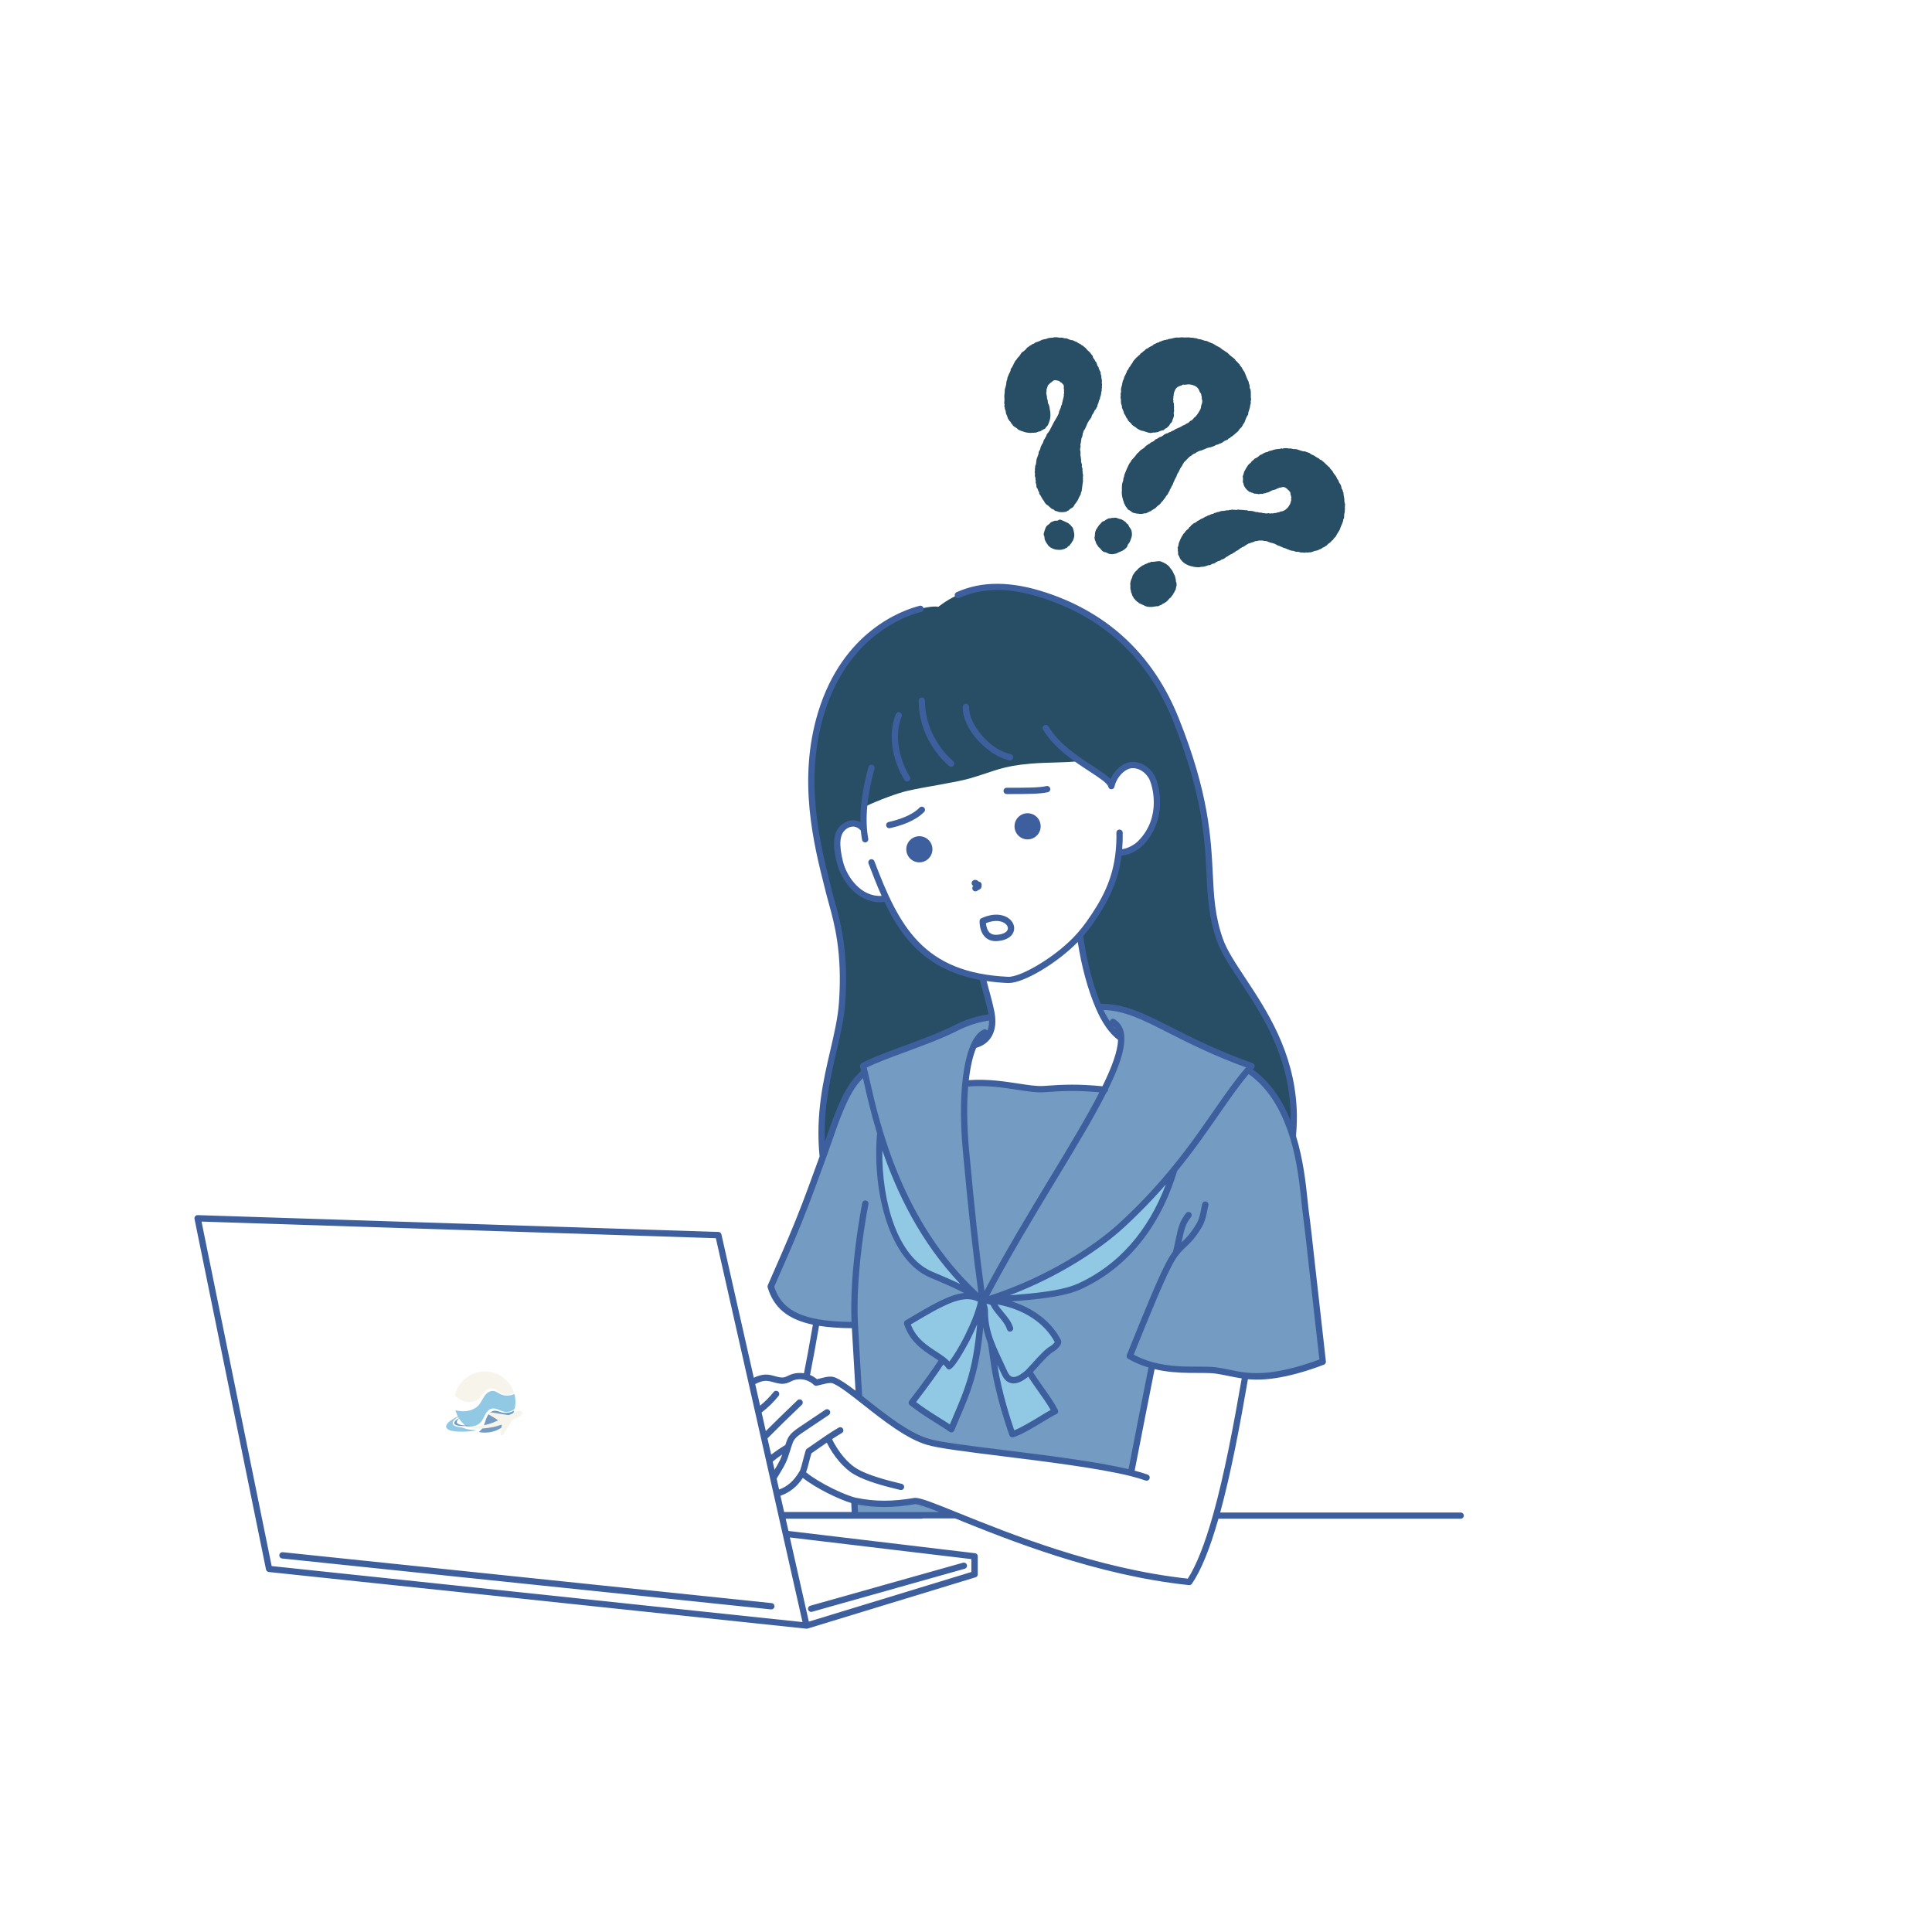 <svg xmlns="http://www.w3.org/2000/svg" xmlns:xlink="http://www.w3.org/1999/xlink" width="500" zoomAndPan="magnify" viewBox="0 0 375 375" height="500" preserveAspectRatio="xMidYMid meet" version="1.0"><defs><clipPath id="b8a9b39a96"><path d="M 37.5 113 L 284.25 113 L 284.25 316.148 L 37.5 316.148 Z M 37.5 113 " clip-rule="nonzero"/></clipPath><clipPath id="f3ae3cf4a4"><path d="M 83.102 262.055 L 104 262.055 L 104 283 L 83.102 283 Z M 83.102 262.055 " clip-rule="nonzero"/></clipPath><clipPath id="9f5592689d"><path d="M 194 65 L 262 65 L 262 118 L 194 118 Z M 194 65 " clip-rule="nonzero"/></clipPath><clipPath id="203419d20a"><path d="M 204.98 52.59 L 269.641 82.516 L 247.906 129.48 L 183.242 99.555 Z M 204.98 52.59 " clip-rule="nonzero"/></clipPath><clipPath id="d293eaea0c"><path d="M 204.98 52.59 L 269.641 82.516 L 247.906 129.48 L 183.242 99.555 Z M 204.98 52.59 " clip-rule="nonzero"/></clipPath><clipPath id="3f00322fbb"><path d="M 88.297 266.203 L 100 266.203 L 100 273 L 88.297 273 Z M 88.297 266.203 " clip-rule="nonzero"/></clipPath><clipPath id="511a144978"><path d="M 92.934 273.781 L 99.82 273.781 L 99.82 278.07 L 92.934 278.07 Z M 92.934 273.781 " clip-rule="nonzero"/></clipPath><clipPath id="1831c701b1"><path d="M 88.383 269.965 L 100.027 269.965 L 100.027 276.91 L 88.383 276.91 Z M 88.383 269.965 " clip-rule="nonzero"/></clipPath><clipPath id="25c101b052"><path d="M 90 273.809 L 101.457 273.809 L 101.457 278.645 L 90 278.645 Z M 90 273.809 " clip-rule="nonzero"/></clipPath></defs><rect x="-37.5" width="450" fill="#ffffff" y="-37.5" height="450" fill-opacity="1"/><rect x="-37.5" width="450" fill="#ffffff" y="-37.5" height="450" fill-opacity="1"/><path fill="#ffffff" d="M 223.539 150.793 C 222.746 149.398 221.211 148.359 219.617 148.488 C 218.098 148.613 216.242 150.297 215.711 152.574 C 215.438 151.301 212.633 149.836 209.574 147.723 C 206.609 148.074 203.605 147.93 200.121 148.219 C 194.395 148.695 193.062 149.688 188.305 151.074 C 185.461 151.898 179.746 152.672 176.074 153.52 C 174.223 153.945 170.547 155.289 167.703 156.652 C 167.578 158.094 167.559 159.531 167.668 160.941 C 166.508 159.531 165.062 159.535 163.848 160.445 C 162.219 161.668 162.219 164.113 163.035 167.375 C 163.922 170.922 167.328 175.285 172.02 174.387 L 172.023 174.387 C 175.504 181.875 180.273 187.824 190.652 189.66 C 191.227 191.879 192.348 195.5 192.547 197.379 C 192.777 199.484 192.035 202.574 189.094 202.816 C 188.277 204.559 187.66 207.148 187.348 210.516 C 193.391 210.043 199.371 211.621 202.566 211.395 C 206.879 211.086 209.445 211.004 214.352 211.488 C 216.367 207.426 217.605 204.078 217.617 201.688 C 215.93 200.336 214.258 197.812 213.23 195.41 C 210.547 189.156 209.703 182.164 209.605 181.496 C 210.227 180.793 210.812 180.055 211.363 179.281 C 214.59 174.738 216.598 170.707 217.156 165.371 C 218.375 165.684 220.383 164.641 221.316 163.707 C 226.207 158.816 224.324 152.18 223.539 150.793 Z M 189.922 171.73 C 189.891 171.754 189.863 171.758 189.84 171.754 C 189.863 171.754 189.891 171.746 189.922 171.723 Z M 241.719 267.023 C 240.246 275.527 238.391 285.762 236.051 294.129 C 236.051 294.141 236.043 294.152 236.039 294.164 C 234.52 299.57 232.797 304.195 230.844 307.066 C 212.723 305.156 195.332 298.086 185.488 294.109 C 181.375 292.445 178.574 291.32 177.598 291.34 C 173.57 292.027 170.141 292.145 166.133 291.34 C 166.055 291.324 165.973 291.309 165.887 291.289 L 165.887 294.102 L 151.707 294.102 C 151.707 294.102 151.723 294.164 151.723 294.164 L 152.527 297.711 L 189.156 302.086 L 189.156 305.582 L 156.551 315.535 L 52.211 304.531 L 38.355 236.465 L 139.43 239.727 L 144.121 260.504 C 144.121 260.504 145.891 268.34 145.891 268.34 C 146.82 267.801 147.812 267.355 148.867 267.414 C 150.07 267.477 151.238 268.203 152.398 267.91 C 152.809 267.809 153.172 267.594 153.559 267.43 C 154.492 267.035 155.559 266.996 156.527 267.277 L 157.441 262.512 L 158.484 256.637 C 160.176 256.949 163.258 257.309 165.945 257.418 C 166.102 260.48 166.477 268.043 166.633 271.156 C 170.668 274.305 175.848 278.652 180.152 279.863 C 184.578 281.281 208.41 283.141 219.52 285.902 C 220.766 279.457 222.18 272.23 223.621 265.004 C 228.523 266.336 233.207 265.633 235.988 266.008 C 237.934 266.27 239.605 266.785 241.719 267.023 Z M 241.719 267.023 " fill-opacity="1" fill-rule="nonzero"/><path fill="#749bc2" d="M 185.488 294.109 L 165.887 294.102 L 165.887 291.289 C 165.973 291.309 166.055 291.324 166.133 291.34 C 170.141 292.145 173.57 292.027 177.598 291.34 C 178.574 291.32 181.375 292.445 185.488 294.109 Z M 256.746 264.285 C 255.086 264.914 253.207 265.547 251.477 266.008 C 247 267.191 244.082 267.281 241.719 267.023 C 239.605 266.785 237.934 266.27 235.988 266.008 C 233.207 265.633 228.523 266.336 223.621 265.004 C 222.18 272.23 220.766 279.457 219.52 285.902 C 208.41 283.141 184.578 281.281 180.152 279.863 C 175.848 278.652 170.668 274.305 166.633 271.156 C 166.477 268.043 166.102 260.48 165.945 257.418 C 163.258 257.309 160.176 256.949 158.484 256.637 C 153.176 255.656 150.68 253.355 149.582 249.703 C 155.949 235.102 154.504 238.766 158.582 227.586 C 158.914 226.68 159.285 225.68 159.695 224.559 C 159.73 224.457 159.77 224.344 159.809 224.238 C 161.508 219.609 163.477 212.828 166.332 209.566 C 166.809 209.023 167.301 208.523 167.809 208.059 C 167.707 207.617 167.609 207.23 167.516 206.91 C 171.184 204.871 180.102 202.301 185.449 199.574 C 187.98 198.281 190.281 197.664 192.547 197.379 C 192.777 199.484 192.035 202.574 189.094 202.816 C 188.277 204.559 187.66 207.148 187.348 210.516 C 193.391 210.043 199.371 211.621 202.566 211.395 C 206.879 211.086 209.445 211.004 214.352 211.488 C 216.367 207.426 217.605 204.078 217.617 201.688 C 215.93 200.336 214.258 197.812 213.23 195.41 C 221.434 195.188 226.871 201.203 242.918 206.91 C 242.68 207.168 242.449 207.426 242.215 207.695 C 242.477 207.84 242.715 207.98 242.918 208.133 C 245.883 210.301 247.949 213.258 249.41 216.492 C 250.012 217.824 250.516 219.172 250.93 220.516 C 252.836 226.633 253.051 232.59 253.516 235.848 C 253.902 238.547 254.969 248.844 256.746 264.285 Z M 227.965 226.953 C 226.676 228.535 225.277 230.156 223.75 231.812 C 221.918 233.789 219.902 235.816 217.648 237.883 C 212.867 242.266 203.418 248.59 191.578 252.301 C 191.355 252.281 191.133 252.266 190.906 252.25 C 190.84 252.246 190.77 252.242 190.703 252.238 C 190.719 252.344 190.73 252.453 190.75 252.559 C 190.672 252.492 190.594 252.422 190.52 252.352 C 190.488 252.328 190.453 252.301 190.422 252.27 C 179.477 242.633 173.977 230.125 170.984 220.484 C 169.895 231.852 173.254 244.203 180.695 247.391 C 183.379 248.535 187.715 250.281 190.262 252.18 C 186.867 250.316 182.895 252.75 176.039 256.816 C 177.383 260.945 180.828 262.27 182.965 263.91 C 181.543 266.199 178.895 269.727 176.961 272.254 C 179.723 274.469 183.004 276.195 184.633 277.418 C 187.145 271.316 189.016 268.09 190.031 259.445 C 190.031 259.445 190.543 254.469 190.703 252.977 C 190.859 253.371 191.008 253.855 191.152 254.402 C 191.152 254.469 191.152 254.531 191.152 254.594 C 191.152 256.832 191.633 258.754 192.344 260.629 C 192.57 262.113 192.75 263.465 192.875 264.352 C 193.613 269.688 195.543 275.766 196.48 278.371 C 198.422 277.941 203.75 274.297 204.77 273.941 C 203.402 271.316 201.434 269.074 199.703 266.258 C 200.742 265.191 202.898 262.52 204.199 261.805 C 204.59 261.59 205.547 260.754 205.344 260.355 C 202.789 255.445 197.469 252.988 192.258 252.371 C 195.879 251.898 205.008 251.742 209.492 249.703 C 214.215 247.555 223.375 241.016 227.961 226.953 Z M 227.965 226.953 " fill-opacity="1" fill-rule="nonzero"/><path fill="#91c8e4" d="M 227.965 226.953 C 223.379 241.016 214.219 247.555 209.496 249.703 C 205.012 251.742 195.883 251.898 192.262 252.371 C 197.473 252.988 202.793 255.445 205.348 260.355 C 205.551 260.754 204.594 261.59 204.203 261.805 C 202.902 262.52 200.746 265.191 199.707 266.258 C 201.438 269.074 203.406 271.316 204.773 273.941 C 203.754 274.297 198.426 277.941 196.484 278.371 C 195.547 275.766 193.617 269.688 192.879 264.352 C 192.754 263.465 192.574 262.113 192.348 260.629 C 191.637 258.754 191.156 256.832 191.156 254.594 C 191.156 254.531 191.156 254.469 191.156 254.406 C 191.012 253.855 190.863 253.371 190.707 252.977 C 190.547 254.469 190.035 259.441 190.035 259.445 C 189.02 268.09 187.148 271.316 184.641 277.418 C 183.008 276.195 179.727 274.469 176.965 272.254 C 178.898 269.727 181.547 266.199 182.969 263.91 C 180.832 262.27 177.387 260.945 176.043 256.816 C 182.898 252.75 186.871 250.316 190.266 252.18 C 187.719 250.281 183.383 248.535 180.699 247.391 C 173.258 244.203 169.898 231.852 170.988 220.484 C 173.98 230.125 179.48 242.633 190.426 252.27 C 190.457 252.301 190.492 252.328 190.523 252.352 C 190.598 252.422 190.676 252.492 190.754 252.559 C 190.734 252.453 190.723 252.344 190.707 252.238 C 190.773 252.242 190.844 252.246 190.91 252.25 C 191.137 252.266 191.359 252.281 191.582 252.301 C 203.422 248.59 212.871 242.266 217.652 237.883 C 219.906 235.816 221.922 233.789 223.754 231.812 C 225.281 230.156 226.68 228.535 227.969 226.953 Z M 227.965 226.953 " fill-opacity="1" fill-rule="nonzero"/><path fill="#284e66" d="M 250.93 220.516 C 250.516 219.172 250.012 217.824 249.41 216.492 C 247.949 213.258 245.883 210.301 242.918 208.133 C 242.715 207.98 242.477 207.84 242.215 207.695 C 242.449 207.426 242.68 207.168 242.918 206.91 C 226.871 201.203 221.434 195.188 213.23 195.41 C 210.547 189.156 209.703 182.164 209.605 181.496 C 210.227 180.793 210.812 180.055 211.363 179.281 C 214.59 174.738 216.598 170.707 217.156 165.371 C 218.375 165.684 220.383 164.641 221.316 163.707 C 226.207 158.816 224.324 152.18 223.539 150.793 C 222.746 149.398 221.211 148.359 219.617 148.488 C 218.098 148.613 216.242 150.297 215.711 152.574 C 215.438 151.301 212.633 149.836 209.574 147.723 C 206.609 148.074 203.605 147.93 200.121 148.219 C 194.395 148.695 193.062 149.688 188.305 151.074 C 185.461 151.898 179.746 152.672 176.074 153.52 C 174.223 153.945 170.547 155.289 167.703 156.652 C 167.578 158.094 167.559 159.531 167.668 160.941 C 166.508 159.531 165.062 159.535 163.848 160.445 C 162.219 161.668 162.219 164.113 163.035 167.375 C 163.922 170.922 167.328 175.285 172.02 174.387 L 172.023 174.387 C 175.504 181.875 180.273 187.824 190.652 189.66 C 191.227 191.879 192.348 195.5 192.547 197.379 C 190.281 197.664 187.98 198.281 185.449 199.574 C 180.102 202.301 171.184 204.871 167.516 206.91 C 167.609 207.23 167.707 207.617 167.809 208.059 C 167.301 208.523 166.809 209.023 166.332 209.566 C 163.477 212.828 161.508 219.609 159.809 224.238 C 159.77 224.344 159.73 224.457 159.695 224.559 C 158.398 211.836 162.852 202.984 163.441 194.684 C 164.258 183.27 161.91 177.133 160.996 173.488 C 158.957 165.336 155.191 152.152 159.367 138.438 C 165.07 119.691 180.559 117.246 182.109 117.797 C 189.32 112.148 197.441 113.77 202.977 115.613 C 214.59 119.484 223.355 127.434 228.246 139.66 C 237.77 163.48 232.727 171.043 236.805 182.457 C 239.316 189.504 250.23 199.105 251.07 215.062 C 251.168 216.91 251.098 218.754 250.93 220.516 Z M 250.93 220.516 " fill-opacity="1" fill-rule="nonzero"/><g clip-path="url(#b8a9b39a96)"><path fill="#3d5f9d" d="M 196.641 147.133 C 196.578 147.418 196.328 147.609 196.047 147.609 C 196 147.609 195.957 147.605 195.914 147.594 C 191.82 146.684 186.746 141.605 186.875 137.195 C 186.883 136.863 187.156 136.602 187.488 136.602 C 187.492 136.602 187.5 136.602 187.504 136.602 C 187.844 136.609 188.105 136.891 188.098 137.227 C 188.004 140.426 191.91 145.445 196.18 146.395 C 196.512 146.469 196.719 146.793 196.645 147.125 Z M 178.316 135.992 C 178.316 143.941 184.016 148.508 184.254 148.699 C 184.367 148.789 184.5 148.832 184.629 148.832 C 184.809 148.832 184.988 148.75 185.113 148.598 C 185.32 148.332 185.273 147.949 185.008 147.738 C 184.957 147.695 179.535 143.332 179.535 135.992 C 179.535 135.652 179.262 135.383 178.926 135.383 C 178.586 135.383 178.312 135.652 178.312 135.992 Z M 191.266 181.934 C 190.535 181.262 190.137 180.145 190.137 178.789 C 190.137 178.551 190.277 178.332 190.492 178.234 C 193.07 177.043 195.039 177.559 196.02 178.441 C 196.742 179.094 197.023 180 196.75 180.816 C 196.406 181.852 195.277 182.523 193.648 182.66 C 193.527 182.668 193.41 182.676 193.293 182.676 C 192.477 182.676 191.797 182.426 191.262 181.938 Z M 191.375 179.184 C 191.438 179.996 191.695 180.66 192.098 181.031 C 192.453 181.359 192.926 181.488 193.551 181.438 C 194.648 181.348 195.414 180.969 195.594 180.426 C 195.711 180.074 195.566 179.672 195.203 179.352 C 194.555 178.766 193.223 178.441 191.371 179.184 Z M 203.84 153.031 C 203.762 152.707 203.438 152.5 203.105 152.578 C 201.664 152.914 198.762 152.906 195.395 152.902 C 195.055 152.902 194.785 153.176 194.785 153.516 C 194.785 153.852 195.055 154.125 195.395 154.125 C 195.789 154.125 196.18 154.125 196.559 154.125 C 199.5 154.125 201.988 154.094 203.387 153.766 C 203.719 153.688 203.922 153.363 203.844 153.031 Z M 172.012 160.289 C 172.078 160.57 172.332 160.762 172.605 160.762 C 172.652 160.762 172.695 160.758 172.746 160.742 C 174.695 160.297 177.492 159.484 179.359 157.617 C 179.602 157.379 179.602 156.992 179.359 156.754 C 179.121 156.52 178.734 156.512 178.496 156.754 C 176.855 158.398 174.27 159.137 172.473 159.555 C 172.145 159.633 171.938 159.957 172.016 160.289 Z M 188.848 172.781 C 188.973 172.93 189.148 173.012 189.324 173.012 C 189.461 173.012 189.594 172.969 189.703 172.879 C 189.789 172.812 189.852 172.785 189.934 172.75 C 190.379 172.57 190.57 172.27 190.535 171.785 C 190.551 171.609 190.496 171.426 190.359 171.293 C 190.312 171.242 190.254 171.207 190.199 171.18 C 190.156 171.156 190.113 171.141 190.066 171.129 C 190.059 171.129 190.051 171.129 190.043 171.129 C 190.016 171.125 189.988 171.121 189.961 171.117 C 189.934 171.078 189.906 171.051 189.883 171.031 C 189.871 171.02 189.859 171.012 189.848 171 C 189.82 170.973 189.789 170.953 189.773 170.945 C 189.73 170.914 189.684 170.883 189.633 170.859 C 189.625 170.859 189.621 170.852 189.609 170.852 C 189.352 170.734 189.062 170.762 188.836 170.93 C 188.566 171.133 188.512 171.516 188.715 171.785 C 188.766 171.859 188.836 171.91 188.91 171.953 C 188.684 172.168 188.648 172.527 188.848 172.777 Z M 196.918 160.387 C 196.918 161.789 198.055 162.926 199.453 162.926 C 200.852 162.926 201.992 161.789 201.992 160.387 C 201.992 158.984 200.855 157.848 199.453 157.848 C 198.051 157.848 196.918 158.984 196.918 160.387 Z M 178.449 167.383 C 179.848 167.383 180.984 166.246 180.984 164.844 C 180.984 163.441 179.848 162.309 178.449 162.309 C 177.051 162.309 175.91 163.445 175.91 164.844 C 175.91 166.242 177.047 167.383 178.449 167.383 Z M 157.441 312.875 C 157.496 312.875 157.551 312.863 157.609 312.848 L 187.246 304.496 C 187.574 304.406 187.762 304.07 187.672 303.742 C 187.582 303.418 187.242 303.23 186.918 303.32 L 157.277 311.672 C 156.953 311.762 156.766 312.098 156.855 312.426 C 156.934 312.695 157.176 312.871 157.441 312.871 Z M 284.133 294.164 C 284.133 294.504 283.863 294.777 283.523 294.777 L 236.504 294.777 C 234.832 300.629 233.148 304.77 231.352 307.406 C 231.32 307.449 231.289 307.48 231.258 307.516 C 231.258 307.516 231.258 307.52 231.254 307.52 C 231.203 307.562 231.148 307.594 231.086 307.621 C 231.07 307.629 231.059 307.633 231.039 307.637 C 230.98 307.656 230.914 307.672 230.848 307.672 C 230.828 307.672 230.809 307.672 230.789 307.672 C 212.734 305.773 195.691 298.887 185.512 294.773 L 185.375 294.719 L 179.133 294.719 C 179.055 294.758 178.965 294.777 178.875 294.777 L 152.504 294.777 L 153.039 297.156 L 189.242 301.477 C 189.242 301.477 189.258 301.477 189.266 301.48 C 189.285 301.48 189.305 301.488 189.328 301.492 C 189.352 301.5 189.367 301.508 189.387 301.512 C 189.406 301.52 189.422 301.527 189.441 301.535 C 189.457 301.543 189.477 301.551 189.492 301.562 C 189.508 301.574 189.527 301.582 189.543 301.598 C 189.559 301.609 189.574 301.621 189.586 301.633 C 189.598 301.645 189.617 301.66 189.629 301.672 C 189.641 301.688 189.652 301.703 189.664 301.719 C 189.676 301.734 189.684 301.75 189.695 301.766 C 189.703 301.785 189.719 301.801 189.727 301.82 C 189.734 301.836 189.742 301.855 189.746 301.871 C 189.754 301.895 189.758 301.91 189.762 301.93 C 189.766 301.949 189.77 301.965 189.773 301.988 C 189.773 302.008 189.777 302.027 189.781 302.051 C 189.781 302.059 189.781 302.07 189.781 302.078 L 189.781 305.574 C 189.781 305.574 189.781 305.594 189.781 305.602 C 189.781 305.625 189.781 305.648 189.773 305.668 C 189.773 305.688 189.766 305.703 189.762 305.719 C 189.758 305.742 189.75 305.762 189.746 305.777 C 189.738 305.797 189.734 305.812 189.727 305.832 C 189.719 305.848 189.707 305.867 189.695 305.883 C 189.688 305.898 189.676 305.918 189.664 305.934 C 189.652 305.949 189.641 305.965 189.629 305.977 C 189.617 305.988 189.602 306.004 189.586 306.02 C 189.57 306.031 189.559 306.043 189.543 306.055 C 189.527 306.066 189.508 306.078 189.492 306.086 C 189.477 306.094 189.461 306.109 189.445 306.117 C 189.422 306.125 189.402 306.133 189.383 306.141 C 189.375 306.141 189.367 306.148 189.355 306.152 L 156.75 316.105 C 156.75 316.105 156.738 316.105 156.727 316.105 C 156.676 316.117 156.621 316.129 156.57 316.129 C 156.551 316.129 156.527 316.129 156.504 316.129 L 52.168 305.125 C 51.902 305.098 51.688 304.902 51.633 304.641 L 37.754 236.59 C 37.719 236.406 37.766 236.215 37.887 236.07 C 38.008 235.93 38.176 235.844 38.375 235.855 L 139.453 239.117 C 139.73 239.125 139.965 239.32 140.027 239.594 L 144.719 260.371 C 144.719 260.371 144.723 260.391 144.727 260.402 L 146.312 267.422 C 146.43 267.363 146.555 267.309 146.684 267.254 C 146.684 267.254 146.684 267.254 146.688 267.254 C 146.809 267.199 146.934 267.152 147.066 267.105 C 147.082 267.102 147.098 267.094 147.113 267.09 C 147.379 267 147.652 266.926 147.934 266.875 C 147.965 266.871 148 266.867 148.027 266.859 C 148.137 266.844 148.246 266.832 148.355 266.816 C 148.395 266.816 148.43 266.809 148.473 266.809 C 148.613 266.801 148.758 266.797 148.898 266.809 C 149.441 266.84 149.949 266.98 150.449 267.117 C 151.098 267.293 151.707 267.461 152.254 267.324 C 152.469 267.27 152.695 267.164 152.926 267.051 C 153.055 266.988 153.188 266.93 153.32 266.871 C 154.164 266.512 155.113 266.41 156.047 266.559 L 156.844 262.398 L 157.781 257.121 C 152.914 256.09 150.188 253.844 149 249.887 C 148.961 249.75 148.969 249.598 149.027 249.469 C 150.055 247.102 150.883 245.207 151.566 243.66 C 153.625 238.961 155.426 234.492 156.965 230.258 L 159.082 224.477 C 158.273 216.301 159.805 209.695 161.164 203.875 C 161.918 200.637 162.625 197.582 162.84 194.645 C 163.535 184.914 161.926 179.137 160.859 175.316 C 160.691 174.703 160.539 174.148 160.41 173.645 L 160.07 172.297 C 157.969 163.98 154.789 151.41 158.785 138.266 C 163.574 122.527 175.094 118.453 178.504 117.582 C 178.832 117.496 179.164 117.695 179.246 118.023 C 179.332 118.348 179.133 118.684 178.805 118.766 C 175.551 119.598 164.559 123.492 159.953 138.621 C 156.051 151.445 159.184 163.812 161.254 171.996 L 161.59 173.348 C 161.719 173.844 161.867 174.387 162.035 174.984 C 163.125 178.891 164.766 184.785 164.055 194.73 C 163.84 197.762 163.121 200.863 162.352 204.148 C 161.176 209.207 159.863 214.852 160.105 221.586 C 160.145 221.484 160.176 221.387 160.215 221.285 C 161.742 216.891 163.473 211.914 165.875 209.172 C 166.277 208.711 166.707 208.277 167.137 207.867 C 167.066 207.562 166.996 207.305 166.934 207.086 C 166.852 206.812 166.977 206.52 167.223 206.379 C 169.055 205.359 172.141 204.223 175.402 203.02 C 178.875 201.742 182.469 200.414 185.176 199.035 C 187.355 197.922 189.5 197.23 191.859 196.871 C 191.633 195.516 191.09 193.562 190.605 191.812 C 190.445 191.238 190.297 190.695 190.164 190.199 C 184.684 189.172 180.445 186.938 177.062 183.336 C 174.832 180.961 173.145 178.164 171.672 175.059 C 171.367 175.094 171.066 175.125 170.777 175.125 C 166.359 175.125 163.289 170.887 162.445 167.531 C 161.781 164.867 161.297 161.605 163.484 159.965 C 164.645 159.098 165.902 158.984 167 159.59 C 166.938 156.48 167.453 152.949 168.559 148.883 C 168.648 148.559 168.984 148.367 169.309 148.457 C 169.637 148.547 169.828 148.879 169.738 149.207 C 168.25 154.656 167.855 159.102 168.527 162.793 C 168.59 163.129 168.367 163.445 168.035 163.504 C 167.996 163.512 167.961 163.512 167.926 163.512 C 167.637 163.512 167.379 163.305 167.324 163.012 C 167.219 162.426 167.141 161.828 167.086 161.211 C 165.957 159.961 164.812 160.5 164.215 160.945 C 162.973 161.879 162.785 163.875 163.625 167.238 C 164.383 170.27 167.176 174.129 171.125 173.891 C 170.23 171.902 169.406 169.801 168.578 167.598 C 168.457 167.285 168.617 166.93 168.93 166.812 C 169.25 166.695 169.598 166.855 169.719 167.168 C 174.516 179.816 179.184 188.828 195.668 189.598 C 198.172 189.707 205.281 185.531 209.145 181.102 C 209.766 180.398 210.34 179.668 210.867 178.934 C 213.859 174.723 215.969 170.797 216.543 165.332 C 216.543 165.324 216.543 165.316 216.543 165.309 C 216.668 164.102 216.719 162.867 216.695 161.637 C 216.688 161.297 216.953 161.02 217.293 161.012 C 217.625 161.02 217.91 161.273 217.918 161.613 C 217.938 162.684 217.902 163.758 217.816 164.812 C 218.781 164.734 220.148 164.008 220.883 163.277 C 225.641 158.523 223.602 152.152 223.008 151.098 C 222.273 149.801 220.938 148.996 219.668 149.105 C 218.43 149.207 216.785 150.684 216.312 152.715 C 216.312 152.727 216.305 152.738 216.297 152.75 C 216.289 152.773 216.285 152.797 216.277 152.816 C 216.27 152.832 216.262 152.855 216.25 152.871 C 216.242 152.887 216.23 152.906 216.223 152.922 C 216.211 152.938 216.195 152.957 216.184 152.969 C 216.172 152.98 216.16 152.996 216.145 153.012 C 216.133 153.023 216.117 153.035 216.102 153.051 C 216.086 153.062 216.07 153.078 216.051 153.09 C 216.039 153.098 216.023 153.105 216.004 153.113 C 215.988 153.121 215.973 153.137 215.953 153.145 C 215.953 153.145 215.945 153.145 215.941 153.145 C 215.922 153.152 215.906 153.152 215.891 153.16 C 215.875 153.164 215.859 153.172 215.84 153.176 C 215.836 153.176 215.828 153.176 215.82 153.176 C 215.809 153.176 215.793 153.176 215.781 153.18 C 215.758 153.18 215.734 153.188 215.711 153.188 C 215.711 153.188 215.703 153.188 215.699 153.188 C 215.691 153.188 215.684 153.188 215.676 153.188 C 215.645 153.188 215.605 153.184 215.578 153.176 C 215.574 153.176 215.57 153.176 215.566 153.176 C 215.551 153.176 215.535 153.168 215.523 153.164 C 215.52 153.164 215.512 153.164 215.508 153.16 C 215.492 153.156 215.48 153.148 215.465 153.145 C 215.465 153.145 215.461 153.145 215.457 153.141 C 215.422 153.121 215.391 153.105 215.363 153.082 C 215.363 153.082 215.363 153.082 215.355 153.082 C 215.352 153.082 215.348 153.074 215.344 153.07 C 215.344 153.07 215.336 153.066 215.332 153.062 C 215.227 152.973 215.145 152.855 215.121 152.711 C 214.957 152 213.254 150.895 211.453 149.719 C 208.586 147.848 204.66 145.289 202.457 141.625 C 202.281 141.336 202.375 140.961 202.664 140.785 C 202.953 140.609 203.328 140.703 203.504 140.992 C 205.559 144.418 209.195 146.789 212.117 148.691 C 213.598 149.66 214.809 150.449 215.551 151.211 C 216.379 149.402 217.98 148.027 219.57 147.898 C 221.297 147.758 223.109 148.805 224.074 150.508 C 225.168 152.438 226.652 159.262 221.758 164.156 C 220.887 165.023 219.141 166.031 217.699 166.055 C 217.113 170.707 215.395 174.695 211.867 179.652 C 211.375 180.348 210.828 181.031 210.254 181.695 C 210.918 186.508 212.117 191.141 213.641 194.816 C 218.316 194.801 222.152 196.754 227.414 199.418 C 231.379 201.426 236.316 203.93 243.125 206.352 C 243.316 206.422 243.465 206.578 243.512 206.777 C 243.562 206.98 243.508 207.191 243.371 207.34 C 243.301 207.418 243.23 207.496 243.16 207.574 C 243.203 207.602 243.242 207.629 243.285 207.66 C 246.059 209.688 248.309 212.582 249.969 216.258 C 250.152 216.668 250.328 217.078 250.492 217.488 C 250.512 216.676 250.504 215.879 250.461 215.113 C 249.898 204.422 244.789 196.691 240.68 190.48 C 238.734 187.543 237.059 185.008 236.23 182.684 C 234.594 178.109 234.398 174.164 234.176 169.602 C 233.836 162.766 233.418 154.266 227.68 139.91 C 222.961 128.121 214.586 120.148 202.785 116.219 C 198.602 114.824 192.328 113.289 186.172 116.062 C 185.867 116.199 185.504 116.062 185.363 115.758 C 185.227 115.445 185.363 115.09 185.668 114.949 C 190.586 112.734 196.312 112.77 203.172 115.059 C 215.332 119.113 223.961 127.324 228.816 139.461 C 234.633 154.004 235.055 162.621 235.398 169.547 C 235.617 174.016 235.809 177.875 237.383 182.281 C 238.16 184.465 239.801 186.941 241.699 189.816 C 245.887 196.152 251.102 204.039 251.68 215.062 C 251.77 216.762 251.727 218.586 251.551 220.488 C 252.988 225.168 253.465 229.746 253.809 233.031 C 253.918 234.098 254.012 235.02 254.125 235.789 C 254.336 237.258 254.742 240.922 255.355 246.461 C 255.887 251.223 256.543 257.152 257.355 264.246 C 257.355 264.258 257.355 264.27 257.355 264.285 C 257.355 264.312 257.355 264.336 257.355 264.355 C 257.355 264.375 257.352 264.395 257.348 264.41 C 257.348 264.43 257.34 264.449 257.336 264.469 C 257.332 264.492 257.324 264.508 257.316 264.527 C 257.309 264.547 257.305 264.562 257.297 264.586 C 257.289 264.602 257.281 264.617 257.266 264.633 C 257.254 264.648 257.246 264.672 257.234 264.688 C 257.223 264.703 257.211 264.715 257.199 264.727 C 257.188 264.742 257.168 264.762 257.152 264.773 C 257.137 264.785 257.125 264.797 257.109 264.809 C 257.094 264.82 257.074 264.832 257.059 264.84 C 257.043 264.855 257.023 264.863 257.004 264.871 C 256.992 264.879 256.977 264.887 256.961 264.891 C 255.656 265.383 253.672 266.09 251.629 266.629 C 248.684 267.414 246.215 267.785 243.91 267.785 C 243.34 267.785 242.777 267.754 242.223 267.707 C 240.688 276.574 238.969 285.781 236.84 293.582 L 283.523 293.582 C 283.863 293.582 284.133 293.855 284.133 294.195 Z M 226.859 200.496 C 221.781 197.918 218.312 196.164 214.184 196.031 C 214.574 196.863 214.988 197.605 215.414 198.266 C 215.426 198.188 215.457 198.105 215.496 198.035 C 215.672 197.746 216.051 197.656 216.336 197.832 C 219.516 199.777 218.453 204.562 215.082 211.414 C 215.09 211.461 215.094 211.512 215.086 211.559 C 215.062 211.762 214.941 211.922 214.777 212.02 C 212.324 216.898 208.766 222.777 204.758 229.398 C 200.641 236.203 196.012 243.863 191.98 251.531 C 203.203 247.906 212.359 241.902 217.23 237.438 C 219.355 235.488 221.34 233.516 223.297 231.398 C 228.613 225.645 232.293 220.344 235.535 215.668 C 237.75 212.477 239.664 209.723 241.742 207.309 C 241.742 207.309 241.742 207.305 241.746 207.301 C 241.781 207.262 241.816 207.219 241.848 207.184 C 235.406 204.832 230.684 202.438 226.852 200.5 Z M 201.93 274.848 C 202.812 274.312 203.465 273.926 203.93 273.672 C 203.215 272.41 202.367 271.219 201.477 269.969 C 200.848 269.09 200.203 268.18 199.582 267.207 C 198.984 267.691 197.887 268.523 196.734 268.523 C 196.348 268.523 195.953 268.43 195.574 268.191 C 194.945 267.801 194.617 267.164 194.332 266.547 C 194.082 265.996 193.832 265.465 193.586 264.941 C 194.398 270.234 196.234 275.793 196.867 277.621 C 198.141 277.133 200.297 275.836 201.934 274.855 Z M 180.934 246.828 L 181.738 247.168 C 183.141 247.762 184.801 248.465 186.41 249.246 C 178.598 241.035 174.039 231.383 171.258 223.277 C 171.125 233.285 174.223 243.957 180.934 246.832 Z M 188.094 223.16 C 189.133 234.574 190.066 243.145 191.086 250.586 C 195.086 243.012 199.648 235.473 203.707 228.762 C 207.422 222.629 210.914 216.855 213.395 212.012 C 209.039 211.625 206.559 211.723 202.609 212.004 C 201.199 212.105 199.461 211.836 197.449 211.523 C 194.75 211.105 191.414 210.598 187.918 210.895 C 187.637 214.238 187.656 218.352 188.09 223.156 Z M 176.785 257.086 C 177.832 259.793 179.902 261.141 181.742 262.336 C 182.312 262.707 182.848 263.051 183.336 263.426 C 183.711 263.715 184.02 263.988 184.273 264.27 C 184.848 263.535 185.98 261.855 187.34 259.148 C 187.34 259.148 187.34 259.148 187.34 259.141 C 187.344 259.129 187.352 259.113 187.355 259.102 C 188.605 256.598 189.43 254.434 189.824 252.648 C 186.828 251.137 183.016 253.379 176.781 257.082 Z M 177.82 272.141 C 179.336 273.301 180.953 274.32 182.402 275.227 C 183.141 275.688 183.805 276.102 184.367 276.48 C 184.656 275.793 184.934 275.141 185.203 274.512 C 187.16 269.914 188.578 266.59 189.43 259.379 C 189.453 259.113 189.555 258.133 189.668 257.016 C 189.316 257.852 188.922 258.723 188.465 259.645 C 188.461 259.656 188.453 259.672 188.445 259.688 C 188.418 259.746 185.395 265.695 184.289 265.809 C 184.27 265.809 184.246 265.809 184.227 265.809 C 184.023 265.809 183.832 265.707 183.719 265.535 C 183.562 265.301 183.359 265.074 183.102 264.832 C 181.984 266.555 180.211 269.004 177.816 272.141 Z M 200.266 264.742 C 201.418 263.453 202.855 261.844 203.91 261.27 C 204.172 261.125 204.602 260.723 204.734 260.504 C 202.719 256.75 198.715 254.133 193.609 253.191 C 193.926 253.707 194.34 254.199 194.766 254.715 C 195.516 255.609 196.293 256.539 196.633 257.68 C 196.73 258.004 196.547 258.344 196.223 258.441 C 195.898 258.539 195.559 258.355 195.461 258.031 C 195.191 257.129 194.527 256.336 193.824 255.496 C 193.25 254.809 192.66 254.098 192.262 253.285 C 192.164 253.227 191.879 253.121 191.504 253.078 C 191.488 253.078 191.48 253.078 191.473 253.078 C 191.598 253.402 191.73 253.828 191.762 254.363 C 191.762 254.375 191.762 254.383 191.762 254.395 C 191.762 254.457 191.766 254.516 191.766 254.582 C 191.766 256.504 192.121 258.297 192.918 260.398 C 193.395 261.648 193.977 262.891 194.59 264.199 C 194.871 264.789 195.156 265.395 195.438 266.02 C 195.656 266.488 195.875 266.926 196.211 267.137 C 196.805 267.504 197.68 267.176 198.965 266.109 C 199.051 266.039 199.152 265.941 199.258 265.828 C 199.527 265.551 199.871 265.172 200.262 264.73 Z M 224.199 232.227 C 222.215 234.367 220.207 236.367 218.059 238.336 C 213.625 242.402 205.734 247.707 195.988 251.414 C 200.266 251.078 206.023 250.609 209.242 249.145 C 217.035 245.605 222.887 238.969 226.301 229.875 C 225.629 230.648 224.93 231.434 224.199 232.223 Z M 215.996 199.098 C 216.191 199.352 216.387 199.59 216.59 199.809 C 216.434 199.535 216.238 199.297 215.996 199.098 Z M 191.781 191.484 C 192.352 193.539 192.992 195.863 193.152 197.305 C 193.152 197.305 193.152 197.305 193.152 197.309 C 193.152 197.309 193.152 197.312 193.152 197.316 C 193.492 200.41 192.121 202.66 189.484 203.383 C 188.852 204.867 188.348 206.98 188.047 209.66 C 191.598 209.391 194.93 209.898 197.641 210.312 C 199.582 210.613 201.254 210.871 202.527 210.781 C 206.684 210.484 209.246 210.395 213.988 210.84 C 215.816 207.117 216.961 204.02 217.008 201.836 C 215.375 200.621 213.918 198.555 212.68 195.664 C 212.68 195.664 212.68 195.656 212.676 195.648 C 211.145 192.07 209.918 187.562 209.191 182.848 C 205.203 186.926 198.738 190.809 195.766 190.809 C 195.715 190.809 195.664 190.809 195.617 190.809 C 194.172 190.742 192.801 190.609 191.496 190.418 C 191.586 190.758 191.688 191.117 191.789 191.484 Z M 168.234 207.219 C 168.289 207.426 168.344 207.66 168.406 207.922 C 168.535 208.469 168.684 209.113 168.844 209.828 C 170.719 218.113 175.074 237.293 189.91 250.973 C 188.875 243.461 187.93 234.816 186.879 223.27 C 185.742 210.77 187.367 201.352 190.914 199.828 C 191.184 199.715 191.496 199.809 191.656 200.043 C 191.922 199.359 191.984 198.656 191.977 198.086 C 189.77 198.43 187.77 199.078 185.727 200.121 C 182.957 201.535 179.328 202.871 175.824 204.164 C 172.848 205.258 170.027 206.301 168.234 207.219 Z M 158.594 256.039 C 160.469 256.387 162.668 256.562 165.289 256.582 C 165.285 256.457 165.273 256.344 165.273 256.25 C 165.027 249.98 165.848 242.91 166.578 238.082 C 167 235.324 167.359 233.516 167.363 233.496 C 167.426 233.164 167.754 232.949 168.078 233.016 C 168.41 233.078 168.625 233.402 168.559 233.73 C 168.559 233.746 168.203 235.535 167.785 238.266 C 167.059 243.039 166.25 250.031 166.496 256.199 C 166.508 256.426 166.523 256.75 166.543 257.168 C 166.719 260.562 167.27 269.691 167.34 270.934 C 167.672 271.195 168.012 271.461 168.355 271.734 C 172.027 274.629 176.598 278.234 180.32 279.277 C 180.32 279.277 180.328 279.277 180.332 279.281 C 180.336 279.285 180.34 279.281 180.344 279.281 C 182.246 279.895 188.027 280.605 194.719 281.438 C 203.207 282.488 212.785 283.68 219.047 285.16 C 220.398 278.18 221.699 271.551 222.922 265.43 C 221.508 265.004 220.207 264.453 218.98 263.746 C 218.977 263.746 218.973 263.738 218.965 263.734 C 218.945 263.719 218.926 263.707 218.91 263.695 C 218.895 263.684 218.883 263.672 218.867 263.66 C 218.852 263.645 218.84 263.629 218.824 263.613 C 218.812 263.598 218.801 263.586 218.789 263.57 C 218.777 263.555 218.77 263.539 218.758 263.52 C 218.75 263.504 218.734 263.488 218.727 263.473 C 218.719 263.453 218.711 263.434 218.707 263.414 C 218.703 263.398 218.695 263.379 218.691 263.363 C 218.688 263.34 218.684 263.32 218.684 263.301 C 218.684 263.281 218.68 263.266 218.676 263.242 C 218.676 263.223 218.676 263.203 218.676 263.184 C 218.676 263.164 218.676 263.141 218.68 263.125 C 218.68 263.105 218.688 263.09 218.691 263.07 C 218.695 263.047 218.699 263.027 218.707 263.008 C 218.707 263 218.707 262.996 218.711 262.988 L 219.312 261.512 C 222.352 253.996 225.223 246.898 226.906 244.094 C 227.176 243.648 227.43 243.277 227.676 242.945 C 227.91 241.996 228.078 241.188 228.227 240.473 C 228.652 238.422 228.934 237.07 230.219 235.465 C 230.43 235.199 230.812 235.156 231.078 235.371 C 231.344 235.582 231.383 235.965 231.172 236.23 C 230.07 237.602 229.844 238.711 229.426 240.723 C 229.398 240.859 229.371 241.004 229.336 241.148 C 230.164 240.371 231.016 239.562 232.207 237.574 C 232.77 236.633 232.984 235.508 233.156 234.602 C 233.23 234.227 233.289 233.902 233.367 233.637 C 233.465 233.316 233.809 233.129 234.125 233.227 C 234.449 233.324 234.637 233.664 234.539 233.984 C 234.477 234.191 234.418 234.484 234.355 234.828 C 234.176 235.777 233.926 237.074 233.254 238.199 C 231.977 240.34 231.016 241.238 230.172 242.039 C 229.422 242.742 228.777 243.355 227.957 244.719 C 226.32 247.445 223.332 254.828 220.445 261.969 L 220.051 262.934 C 221.211 263.559 222.434 264.047 223.785 264.414 C 226.906 265.262 230 265.266 232.488 265.266 C 233.875 265.266 235.07 265.266 236.074 265.398 C 236.984 265.523 237.844 265.703 238.68 265.871 C 239.656 266.078 240.672 266.289 241.793 266.41 C 244.609 266.719 247.547 266.41 251.324 265.41 C 252.75 265.031 254.426 264.492 256.09 263.875 C 255.301 256.992 254.66 251.219 254.141 246.562 C 253.531 241.031 253.121 237.375 252.914 235.93 C 252.801 235.133 252.703 234.199 252.594 233.121 C 252.16 228.922 251.504 222.582 248.859 216.734 C 247.285 213.254 245.168 210.52 242.562 208.617 C 242.5 208.574 242.434 208.523 242.359 208.48 C 240.441 210.754 238.629 213.355 236.551 216.352 C 234.223 219.707 231.668 223.387 228.453 227.324 C 228.453 227.371 228.441 227.414 228.43 227.461 C 225.105 238.328 218.652 246.211 209.758 250.254 C 206.41 251.773 200.695 252.266 196.359 252.605 C 200.691 253.949 204.07 256.551 205.898 260.066 C 206.391 261.031 204.832 262.152 204.504 262.336 C 203.637 262.812 202.219 264.398 201.184 265.555 C 200.926 265.844 200.691 266.102 200.484 266.328 C 201.137 267.355 201.816 268.316 202.48 269.25 C 203.531 270.723 204.52 272.109 205.324 273.656 C 205.406 273.816 205.414 274 205.348 274.168 C 205.281 274.332 205.148 274.461 204.98 274.516 C 204.664 274.629 203.594 275.266 202.566 275.891 C 200.504 277.129 197.941 278.676 196.625 278.969 C 196.582 278.977 196.535 278.984 196.496 278.984 C 196.43 278.984 196.363 278.973 196.309 278.953 C 196.289 278.941 196.266 278.93 196.246 278.922 C 196.207 278.906 196.168 278.887 196.137 278.863 C 196.117 278.844 196.102 278.828 196.078 278.809 C 196.051 278.781 196.023 278.754 196 278.723 C 195.984 278.699 195.973 278.676 195.961 278.648 C 195.949 278.625 195.934 278.609 195.926 278.586 C 195.648 277.809 193.172 270.816 192.289 264.441 L 192.176 263.613 C 192.066 262.82 191.926 261.836 191.766 260.781 C 191.352 259.668 191.051 258.637 190.852 257.625 C 190.746 258.66 190.66 259.461 190.656 259.508 C 190.656 259.512 190.656 259.516 190.656 259.52 C 189.785 266.902 188.266 270.473 186.34 274.988 C 185.98 275.828 185.605 276.707 185.219 277.656 C 185.145 277.832 184.996 277.961 184.812 278.016 C 184.762 278.031 184.707 278.035 184.652 278.035 C 184.52 278.035 184.391 277.992 184.285 277.91 C 183.664 277.449 182.785 276.898 181.77 276.266 C 180.227 275.301 178.301 274.102 176.594 272.734 C 176.578 272.723 176.566 272.707 176.551 272.695 C 176.539 272.684 176.523 272.672 176.512 272.656 C 176.5 272.637 176.488 272.621 176.48 272.605 C 176.469 272.59 176.453 272.574 176.445 272.555 C 176.438 272.539 176.43 272.523 176.422 272.504 C 176.414 272.484 176.406 272.469 176.398 272.445 C 176.395 272.43 176.391 272.41 176.387 272.395 C 176.383 272.375 176.379 272.352 176.375 272.332 C 176.375 272.316 176.375 272.297 176.375 272.281 C 176.375 272.258 176.375 272.238 176.375 272.219 C 176.375 272.199 176.379 272.18 176.383 272.16 C 176.383 272.141 176.387 272.121 176.395 272.102 C 176.398 272.078 176.406 272.062 176.414 272.043 C 176.422 272.027 176.426 272.008 176.434 271.988 C 176.441 271.969 176.457 271.953 176.473 271.934 C 176.48 271.918 176.488 271.906 176.5 271.887 C 179.117 268.477 181.016 265.852 182.164 264.074 C 181.832 263.844 181.477 263.609 181.102 263.367 C 179.102 262.066 176.609 260.449 175.488 257.027 C 175.488 257.027 175.488 257.02 175.488 257.016 C 175.488 257.016 175.488 257.016 175.488 257.012 C 175.488 257 175.484 256.992 175.48 256.98 C 175.473 256.949 175.465 256.926 175.465 256.898 C 175.465 256.883 175.465 256.863 175.465 256.848 C 175.465 256.824 175.465 256.805 175.465 256.781 C 175.465 256.758 175.469 256.742 175.473 256.723 C 175.473 256.703 175.477 256.684 175.484 256.66 C 175.488 256.645 175.496 256.625 175.504 256.609 C 175.512 256.59 175.516 256.566 175.531 256.551 C 175.539 256.535 175.551 256.52 175.559 256.504 C 175.57 256.484 175.578 256.465 175.59 256.449 C 175.602 256.434 175.617 256.422 175.633 256.406 C 175.645 256.387 175.656 256.375 175.672 256.363 C 175.688 256.348 175.711 256.336 175.73 256.324 C 175.742 256.316 175.754 256.301 175.766 256.293 L 176.148 256.066 C 180.863 253.266 184.273 251.246 187.141 250.969 C 185.219 249.957 183.051 249.039 181.301 248.297 L 180.492 247.957 C 172.602 244.578 169.348 231.492 170.207 220.312 C 170.215 220.234 170.234 220.16 170.27 220.09 C 169.047 216.074 168.254 212.598 167.691 210.102 C 167.621 209.805 167.562 209.523 167.5 209.254 C 167.273 209.484 167.047 209.727 166.832 209.973 C 164.586 212.539 162.895 217.395 161.406 221.684 C 161.07 222.656 160.742 223.59 160.43 224.453 L 160.305 224.793 L 158.156 230.672 C 156.605 234.93 154.797 239.418 152.727 244.145 C 152.066 245.648 151.27 247.469 150.281 249.742 C 151.418 253.277 153.934 255.164 158.641 256.039 Z M 166.055 269.938 C 165.895 267.285 165.52 260.957 165.348 257.801 C 162.898 257.785 160.801 257.637 158.977 257.344 L 158.039 262.617 L 157.227 266.879 C 157.719 267.082 158.172 267.359 158.566 267.699 C 158.824 267.641 159.062 267.582 159.293 267.523 C 160.398 267.246 161.273 267.031 162.129 267.383 C 163.172 267.824 164.512 268.758 166.059 269.938 Z M 148.832 268.023 C 148.715 268.016 148.602 268.02 148.484 268.023 C 148.484 268.023 148.477 268.023 148.473 268.023 C 147.809 268.074 147.168 268.344 146.59 268.648 L 147.535 272.844 C 148.496 272.051 149.383 271.164 150.168 270.184 C 150.379 269.918 150.762 269.879 151.027 270.09 C 151.293 270.301 151.332 270.688 151.121 270.949 C 150.156 272.156 149.047 273.23 147.832 274.168 L 148.645 277.777 C 150.754 275.668 152.281 274.184 154.785 271.785 C 155.027 271.555 155.418 271.562 155.648 271.801 C 155.879 272.047 155.871 272.434 155.633 272.668 C 152.926 275.258 151.359 276.777 148.969 279.188 L 149.688 282.359 C 150.438 281.762 151.355 281.133 152.43 280.477 C 152.625 279.875 152.793 279.406 152.953 279.105 C 153.496 278.129 154.449 277.484 155.215 276.969 L 160.191 273.629 C 160.473 273.441 160.852 273.516 161.039 273.797 C 161.227 274.078 161.156 274.457 160.875 274.645 L 155.898 277.984 C 155.207 278.449 154.422 278.977 154.027 279.695 C 153.879 279.961 153.68 280.566 153.523 281.062 L 153.371 281.551 C 153.086 282.445 152.793 283.371 152.488 283.969 C 152.074 284.805 151.633 285.531 151.168 286.297 C 151.031 286.523 150.887 286.758 150.746 287 L 151.219 289.113 C 152.836 288.547 154.125 287.406 155.164 285.625 C 155.164 285.625 155.168 285.613 155.172 285.613 C 155.172 285.609 155.176 285.602 155.18 285.598 C 155.219 285.539 155.254 285.48 155.285 285.418 C 155.48 284.906 155.629 284.348 155.809 283.637 C 155.957 283.043 156.133 282.367 156.387 281.527 C 156.426 281.387 156.516 281.27 156.633 281.191 C 156.988 280.957 157.5 280.602 158.082 280.195 C 158.754 279.727 159.531 279.184 160.305 278.66 C 160.352 278.613 160.41 278.574 160.477 278.543 C 160.477 278.543 160.48 278.543 160.484 278.543 C 161.438 277.906 162.191 277.43 162.785 277.098 C 163.078 276.93 163.453 277.031 163.617 277.328 C 163.785 277.621 163.68 277.996 163.383 278.16 C 162.891 278.441 162.266 278.832 161.504 279.336 C 162.703 281.816 164.57 284.047 166.359 285.098 C 168.504 286.359 172.117 287.32 175.023 288.012 C 175.355 288.09 175.555 288.418 175.477 288.75 C 175.41 289.031 175.16 289.219 174.883 289.219 C 174.832 289.219 174.789 289.215 174.738 289.203 C 171.746 288.488 168.023 287.5 165.734 286.152 C 163.793 285.008 161.785 282.648 160.48 280.023 C 159.887 280.43 159.301 280.84 158.777 281.199 C 158.277 281.547 157.836 281.855 157.496 282.09 C 157.281 282.816 157.129 283.41 156.992 283.945 C 156.809 284.652 156.664 285.223 156.461 285.773 C 159.133 287.957 164.262 290.34 166.266 290.738 C 169.926 291.473 173.184 291.469 177.512 290.738 C 177.539 290.734 177.57 290.73 177.602 290.73 C 177.613 290.73 177.625 290.73 177.637 290.73 C 178.727 290.73 181.18 291.699 185.73 293.543 L 185.977 293.641 C 196.027 297.699 212.805 304.477 230.551 306.414 C 232.219 303.832 233.863 299.676 235.449 294.039 C 235.449 294.039 235.449 294.039 235.449 294.035 C 235.457 294.012 235.461 293.988 235.473 293.961 C 237.672 286.082 239.441 276.637 241.02 267.543 C 240.102 267.414 239.254 267.242 238.434 267.07 C 237.586 266.895 236.781 266.727 235.918 266.609 C 233.352 266.266 228.875 266.891 224.109 265.75 C 222.891 271.867 221.59 278.488 220.238 285.453 C 221.211 285.707 222.059 285.965 222.758 286.219 C 223.078 286.332 223.238 286.684 223.125 287 C 223.035 287.25 222.801 287.406 222.551 287.406 C 222.48 287.406 222.414 287.391 222.344 287.367 C 221.547 287.078 220.555 286.785 219.383 286.492 C 213.227 284.965 202.887 283.68 194.574 282.652 C 187.848 281.816 182.031 281.094 180 280.457 C 180 280.457 179.992 280.457 179.992 280.457 C 179.992 280.457 179.984 280.457 179.98 280.457 C 176.027 279.336 171.363 275.656 167.613 272.699 C 165.164 270.766 163.055 269.102 161.672 268.523 C 161.652 268.512 161.629 268.508 161.602 268.5 C 161.129 268.344 160.484 268.5 159.605 268.719 C 159.281 268.797 158.922 268.887 158.535 268.969 C 158.336 269.016 158.121 268.953 157.977 268.809 C 157.543 268.379 156.988 268.059 156.375 267.875 C 155.512 267.621 154.598 267.664 153.812 268 C 153.695 268.051 153.582 268.105 153.469 268.16 C 153.191 268.289 152.902 268.43 152.566 268.508 C 151.711 268.727 150.914 268.508 150.141 268.293 C 149.691 268.172 149.266 268.055 148.855 268.027 Z M 150.344 285.289 C 150.707 284.684 151.059 284.082 151.387 283.426 C 151.527 283.145 151.68 282.746 151.824 282.309 C 151.105 282.797 150.484 283.266 149.98 283.699 L 150.336 285.285 Z M 165.312 293.488 L 165.227 291.738 C 162.797 291.008 158.41 288.898 155.832 286.859 C 154.707 288.547 153.285 289.695 151.594 290.281 C 151.57 290.289 151.543 290.297 151.523 290.301 C 151.516 290.301 151.5 290.309 151.484 290.312 L 151.77 291.578 C 151.777 291.598 151.781 291.621 151.789 291.645 L 152.203 293.484 L 165.316 293.484 Z M 52.723 303.973 L 155.766 314.844 L 154.273 308.238 L 151.133 294.316 C 151.133 294.316 151.133 294.316 151.133 294.312 L 151.117 294.242 C 151.117 294.242 151.117 294.242 151.117 294.238 L 151.031 293.848 L 150.594 291.922 L 143.535 260.652 C 143.535 260.652 143.531 260.633 143.527 260.617 L 138.945 240.332 L 39.117 237.109 L 52.73 303.977 Z M 153.312 298.422 L 153.328 298.5 L 156.996 314.754 L 188.539 305.125 L 188.539 302.621 L 153.309 298.418 Z M 182.32 293.496 C 180.066 292.609 178.305 291.969 177.648 291.953 C 173.371 292.68 170.086 292.699 166.461 292.027 L 166.535 293.488 L 182.32 293.488 Z M 87.465 272.129 C 87.465 268.758 90.211 266.016 93.578 266.016 C 96.949 266.016 99.691 268.758 99.691 272.129 C 99.691 275.5 96.949 278.242 93.578 278.242 C 90.211 278.242 87.465 275.5 87.465 272.129 Z M 88.688 272.129 C 88.688 274.828 90.883 277.02 93.578 277.02 C 96.277 277.02 98.469 274.828 98.469 272.129 C 98.469 269.43 96.277 267.238 93.578 267.238 C 90.883 267.238 88.688 269.43 88.688 272.129 Z M 149.781 311.164 L 54.891 301.285 C 54.551 301.254 54.254 301.492 54.215 301.832 C 54.18 302.168 54.426 302.469 54.762 302.504 L 149.652 312.383 C 149.672 312.383 149.699 312.383 149.719 312.383 C 150.027 312.383 150.293 312.152 150.324 311.84 C 150.363 311.504 150.117 311.203 149.781 311.164 Z M 174.672 138.277 C 174.359 138.152 174.004 138.309 173.879 138.621 C 172.062 143.16 173.648 148.34 175.559 151.398 C 175.676 151.586 175.871 151.688 176.074 151.688 C 176.188 151.688 176.301 151.66 176.398 151.594 C 176.684 151.414 176.773 151.035 176.594 150.75 C 174.836 147.938 173.367 143.191 175.012 139.074 C 175.137 138.762 174.984 138.406 174.668 138.277 Z M 174.672 138.277 " fill-opacity="1" fill-rule="nonzero"/></g><g clip-path="url(#f3ae3cf4a4)"><path fill="#ffffff" d="M 103.082 262.055 L 83.844 262.055 C 83.434 262.055 83.102 262.383 83.102 262.793 L 83.102 282.031 C 83.102 282.441 83.434 282.773 83.844 282.773 L 103.082 282.773 C 103.488 282.773 103.82 282.441 103.82 282.031 L 103.82 262.793 C 103.82 262.383 103.488 262.055 103.082 262.055 Z M 103.082 262.055 " fill-opacity="1" fill-rule="nonzero"/></g><g clip-path="url(#9f5592689d)"><g clip-path="url(#203419d20a)"><g clip-path="url(#d293eaea0c)"><path fill="#284e66" d="M 235.215 66.613 C 235.133 66.602 234.941 66.516 234.609 66.363 C 234.277 66.207 234.113 66.133 234.043 66.156 C 233.973 66.184 233.797 66.129 233.453 66 C 233.113 65.867 232.898 65.828 232.781 65.832 C 232.668 65.836 232.535 65.805 232.348 65.715 C 232.18 65.641 232.074 65.621 232.039 65.633 C 231.996 65.668 231.914 65.66 231.793 65.605 C 231.676 65.551 231.5 65.555 231.301 65.551 C 231.102 65.543 230.961 65.535 230.914 65.516 C 230.867 65.492 230.645 65.477 230.258 65.5 C 229.875 65.523 229.652 65.508 229.605 65.484 C 229.559 65.461 229.383 65.469 229.078 65.5 C 228.801 65.543 228.602 65.539 228.496 65.516 C 228.391 65.496 228.121 65.516 227.691 65.637 C 227.262 65.754 227.043 65.797 226.996 65.773 C 226.973 65.762 226.879 65.777 226.727 65.852 C 226.613 65.914 226.508 65.953 226.461 65.93 C 226.414 65.906 226.379 65.922 226.336 65.957 C 226.289 65.992 226.254 66.008 226.207 65.984 C 226.16 65.961 226.09 65.988 225.984 66.027 C 225.883 66.062 225.777 66.102 225.719 66.105 C 225.66 66.105 225.566 66.121 225.477 66.191 C 225.387 66.266 225.316 66.293 225.234 66.281 C 225.152 66.273 225.105 66.309 225.016 66.383 C 224.922 66.457 224.879 66.492 224.797 66.484 C 224.715 66.473 224.598 66.535 224.414 66.621 C 224.242 66.746 224.102 66.797 224.047 66.797 C 223.988 66.801 223.906 66.848 223.828 66.957 C 223.762 67.039 223.633 67.125 223.461 67.188 C 223.289 67.254 223.125 67.352 222.953 67.473 C 222.809 67.605 222.691 67.668 222.598 67.684 C 222.516 67.672 222.426 67.746 222.301 67.891 C 222.176 68.035 222.098 68.082 222.062 68.098 C 222.027 68.109 221.957 68.133 221.879 68.242 C 221.801 68.352 221.711 68.422 221.559 68.496 C 221.41 68.57 221.332 68.68 221.297 68.75 C 221.266 68.82 221.199 68.906 221.082 68.969 C 220.969 69.031 220.91 69.09 220.879 69.16 C 220.844 69.23 220.812 69.246 220.777 69.258 C 220.719 69.258 220.559 69.414 220.309 69.703 C 220.027 70.004 219.883 70.195 219.852 70.324 C 219.805 70.422 219.75 70.539 219.637 70.66 C 219.535 70.758 219.457 70.863 219.449 70.945 C 219.438 71.027 219.371 71.113 219.281 71.184 C 219.176 71.281 219.098 71.391 219.047 71.566 C 218.969 71.73 218.926 71.828 218.844 71.875 C 218.766 71.926 218.742 71.973 218.734 72.055 C 218.734 72.113 218.656 72.277 218.516 72.586 C 218.371 72.895 218.309 73.039 218.273 73.051 C 218.25 73.039 218.215 73.109 218.195 73.273 C 218.191 73.414 218.113 73.582 218.035 73.746 C 217.926 73.926 217.875 74.16 217.824 74.453 C 217.773 74.75 217.723 74.984 217.68 75.078 C 217.637 75.172 217.594 75.328 217.586 75.527 C 217.582 75.727 217.562 75.832 217.598 75.875 C 217.633 75.922 217.613 76.027 217.551 76.227 C 217.484 76.43 217.488 76.547 217.516 76.613 C 217.539 76.684 217.566 76.754 217.531 76.824 C 217.5 76.895 217.516 76.988 217.496 77.152 C 217.5 77.328 217.527 77.398 217.551 77.41 C 217.574 77.418 217.566 77.559 217.574 77.852 C 217.562 78.133 217.59 78.379 217.68 78.562 C 217.766 78.746 217.781 78.898 217.773 78.98 C 217.742 79.051 217.793 79.25 217.941 79.547 C 218.066 79.836 218.145 80.043 218.16 80.137 C 218.141 80.242 218.188 80.324 218.285 80.426 C 218.383 80.527 218.441 80.645 218.508 80.816 C 218.547 80.98 218.633 81.105 218.715 81.172 C 218.801 81.242 218.848 81.32 218.875 81.449 C 218.914 81.551 219.012 81.715 219.242 81.906 C 219.469 82.098 219.602 82.246 219.664 82.359 C 219.727 82.477 219.871 82.598 220.121 82.742 C 220.371 82.887 220.512 83.012 220.621 83.09 C 220.695 83.184 220.871 83.293 221.18 83.438 C 221.488 83.578 221.641 83.621 221.699 83.621 C 221.758 83.617 221.973 83.656 222.336 83.797 C 222.715 83.914 222.988 84.012 223.152 84.031 C 223.34 84.062 223.492 84.043 223.594 84.008 C 223.699 83.969 223.852 83.953 223.992 83.961 C 224.133 83.965 224.246 83.965 224.352 83.926 C 224.457 83.887 224.516 83.887 224.562 83.906 C 224.586 83.918 224.746 83.879 225.012 83.742 C 225.301 83.617 225.508 83.539 225.66 83.523 C 225.836 83.52 225.949 83.457 225.996 83.359 C 226.039 83.266 226.152 83.203 226.258 83.164 C 226.387 83.141 226.477 83.066 226.59 82.945 C 226.703 82.824 226.762 82.766 226.828 82.738 C 226.875 82.703 226.941 82.621 227.008 82.477 C 227.086 82.312 227.176 82.18 227.312 82.07 C 227.449 81.961 227.516 81.82 227.547 81.688 C 227.555 81.547 227.617 81.406 227.676 81.289 C 227.73 81.168 227.793 81.027 227.836 80.816 C 227.875 80.605 227.859 80.453 227.832 80.324 C 227.805 80.195 227.801 80.078 227.855 79.961 C 227.91 79.844 227.895 79.691 227.875 79.48 C 227.859 79.273 227.855 79.156 227.875 79.109 C 227.898 79.059 227.906 78.977 227.871 78.875 C 227.832 78.77 227.84 78.688 227.848 78.547 C 227.879 78.418 227.852 78.289 227.789 78.176 C 227.754 78.07 227.715 77.969 227.758 77.871 C 227.766 77.789 227.777 77.707 227.727 77.629 C 227.68 77.547 227.699 77.441 227.73 77.312 C 227.762 77.184 227.781 77.078 227.754 77.008 C 227.73 76.938 227.762 76.867 227.797 76.797 C 227.84 76.699 227.836 76.641 227.824 76.609 C 227.789 76.562 227.84 76.387 227.926 76.078 C 228.043 75.758 228.156 75.523 228.324 75.34 C 228.492 75.16 228.621 75.074 228.691 75.051 C 228.781 75.035 228.816 75.023 228.863 74.988 C 228.887 74.938 228.988 74.902 229.141 74.883 C 229.27 74.855 229.371 74.82 229.395 74.773 C 229.406 74.746 229.449 74.711 229.555 74.672 C 229.66 74.637 229.742 74.645 229.812 74.676 C 229.895 74.688 230.07 74.68 230.348 74.637 C 230.605 74.582 230.945 74.598 231.332 74.691 C 231.719 74.785 232.027 74.926 232.281 75.129 C 232.508 75.32 232.68 75.574 232.77 75.816 C 232.859 76.059 232.91 76.195 232.98 76.23 C 233.027 76.25 233.078 76.332 233.113 76.438 C 233.152 76.539 233.191 76.645 233.168 76.691 C 233.172 76.75 233.184 76.785 233.211 76.855 C 233.246 76.898 233.273 77.027 233.266 77.227 C 233.262 77.426 233.266 77.543 233.312 77.562 C 233.348 77.609 233.363 77.703 233.359 77.902 C 233.363 78.078 233.324 78.289 233.223 78.5 C 233.148 78.727 233.105 78.879 233.109 78.996 C 233.125 79.09 233.082 79.242 232.984 79.457 C 232.895 79.645 232.73 79.941 232.461 80.336 C 232.191 80.73 232.023 80.91 231.953 80.938 C 231.895 80.938 231.781 81.059 231.637 81.25 C 231.477 81.465 231.34 81.574 231.203 81.625 C 231.062 81.676 230.973 81.75 230.914 81.809 C 230.859 81.871 230.781 81.977 230.688 82.051 C 230.574 82.113 230.492 82.16 230.438 82.164 C 230.379 82.164 230.297 82.215 230.16 82.324 C 230.023 82.434 229.906 82.496 229.781 82.523 C 229.652 82.551 229.504 82.625 229.367 82.734 C 229.203 82.832 228.965 82.98 228.617 83.105 C 228.27 83.234 228.086 83.32 228.062 83.367 C 228.043 83.414 227.891 83.492 227.637 83.602 C 227.359 83.707 227.234 83.789 227.223 83.816 C 227.215 83.84 227.168 83.875 227.086 83.867 C 226.992 83.879 226.887 83.918 226.797 83.992 C 226.672 84.078 226.59 84.125 226.508 84.117 C 226.426 84.109 226.324 84.145 226.195 84.23 C 226.059 84.281 225.922 84.391 225.738 84.539 C 225.555 84.684 225.406 84.758 225.277 84.785 C 225.117 84.824 224.965 84.898 224.828 85.008 C 224.691 85.117 224.543 85.191 224.402 85.246 C 224.277 85.27 224.195 85.32 224.164 85.391 C 224.129 85.461 224.074 85.523 223.945 85.609 C 223.82 85.695 223.773 85.73 223.719 85.734 C 223.684 85.746 223.59 85.758 223.465 85.844 C 223.336 85.93 223.258 85.98 223.188 86.062 C 223.121 86.148 223.051 86.172 222.992 86.176 C 222.934 86.176 222.855 86.227 222.789 86.309 C 222.719 86.395 222.641 86.441 222.582 86.445 C 222.523 86.445 222.422 86.543 222.285 86.711 C 222.148 86.879 221.969 87.023 221.691 87.184 C 221.426 87.32 221.277 87.453 221.188 87.586 C 221.102 87.719 221.031 87.801 220.965 87.828 C 220.895 87.852 220.746 87.984 220.578 88.223 C 220.41 88.461 220.207 88.715 219.934 88.992 C 219.672 89.246 219.527 89.438 219.508 89.543 C 219.465 89.637 219.418 89.73 219.316 89.828 C 219.215 89.926 219.027 90.328 218.688 91.062 C 218.371 91.809 218.199 92.246 218.199 92.363 C 218.203 92.48 218.184 92.586 218.117 92.668 C 218.074 92.766 218.043 92.895 218.035 93.035 C 218.039 93.211 217.996 93.363 217.922 93.527 C 217.844 93.695 217.781 93.953 217.77 94.293 C 217.746 94.656 217.742 94.914 217.758 95.066 C 217.762 95.242 217.766 95.355 217.742 95.406 C 217.723 95.453 217.73 95.688 217.762 96.047 C 217.82 96.418 217.863 96.641 217.902 96.746 C 217.938 96.848 217.988 96.93 217.965 96.977 C 217.945 97.023 217.957 97.059 217.992 97.105 C 218.031 97.148 218.066 97.254 218.133 97.484 C 218.199 97.719 218.227 97.844 218.273 97.867 C 218.32 97.891 218.348 97.957 218.387 98.062 C 218.41 98.191 218.496 98.316 218.617 98.43 C 218.727 98.566 218.801 98.656 218.84 98.762 C 218.875 98.867 218.984 98.945 219.199 99.043 C 219.398 99.164 219.543 99.23 219.613 99.324 C 219.676 99.379 219.781 99.457 219.902 99.512 C 220.02 99.566 220.102 99.578 220.102 99.578 C 220.137 99.562 220.219 99.574 220.418 99.637 C 220.621 99.703 220.727 99.723 220.797 99.695 C 220.863 99.672 220.914 99.691 220.961 99.715 C 221.008 99.738 221.172 99.754 221.43 99.758 C 221.688 99.762 221.848 99.723 221.953 99.684 C 222.031 99.637 222.102 99.609 222.172 99.645 C 222.254 99.652 222.336 99.66 222.441 99.621 C 222.547 99.586 222.684 99.535 222.809 99.449 C 222.938 99.363 223.074 99.312 223.215 99.262 C 223.375 99.219 223.457 99.172 223.523 99.086 C 223.59 99.004 223.66 98.977 223.73 98.953 C 223.824 98.938 223.867 98.902 223.891 98.855 C 223.914 98.809 223.98 98.781 224.086 98.742 C 224.191 98.707 224.281 98.633 224.406 98.488 C 224.531 98.344 224.688 98.188 224.895 98.051 C 225.102 97.918 225.262 97.762 225.316 97.641 C 225.406 97.512 225.473 97.426 225.562 97.355 C 225.656 97.281 225.758 97.184 225.836 97.02 C 225.945 96.84 226.012 96.758 226.039 96.766 C 226.062 96.777 226.141 96.672 226.227 96.48 C 226.352 96.277 226.438 96.148 226.531 96.074 C 226.621 96 226.699 95.895 226.742 95.742 C 226.809 95.598 226.863 95.48 226.93 95.395 C 227 95.312 227.043 95.219 227.051 95.137 C 227.07 95.031 227.094 94.98 227.141 94.945 C 227.184 94.91 227.238 94.789 227.34 94.578 C 227.414 94.352 227.492 94.246 227.527 94.234 C 227.562 94.219 227.617 94.102 227.68 93.902 C 227.746 93.699 227.855 93.461 227.977 93.203 C 228.098 92.941 228.184 92.75 228.25 92.668 C 228.309 92.609 228.352 92.512 228.371 92.406 C 228.391 92.301 228.445 92.184 228.523 92.016 C 228.602 91.852 228.645 91.754 228.668 91.766 C 228.691 91.777 228.77 91.613 228.902 91.328 C 229.031 91.043 229.152 90.781 229.277 90.637 C 229.402 90.492 229.492 90.363 229.512 90.258 C 229.555 90.16 229.621 90.02 229.766 89.828 C 229.891 89.625 229.992 89.527 230.027 89.516 C 230.062 89.504 230.219 89.348 230.457 89.082 C 230.695 88.816 230.898 88.625 231.129 88.5 C 231.336 88.367 231.461 88.281 231.484 88.234 C 231.508 88.188 231.621 88.125 231.793 88.059 C 231.969 87.996 232.07 87.957 232.094 87.91 C 232.105 87.887 232.23 87.801 232.496 87.664 C 232.727 87.543 232.898 87.477 233.016 87.473 C 233.109 87.461 233.375 87.383 233.777 87.195 C 234.184 87.008 234.461 86.902 234.645 86.875 C 234.82 86.871 235.086 86.793 235.398 86.676 C 235.711 86.562 235.895 86.477 235.918 86.426 C 235.941 86.379 236.078 86.328 236.23 86.312 C 236.383 86.297 236.52 86.246 236.613 86.172 C 236.703 86.102 236.773 86.074 236.832 86.074 C 236.879 86.094 236.98 86.055 237.109 85.973 C 237.246 85.922 237.383 85.812 237.52 85.703 C 237.656 85.594 237.82 85.492 238.016 85.441 C 238.215 85.387 238.328 85.328 238.371 85.23 C 238.414 85.137 238.496 85.086 238.59 85.074 C 238.684 85.059 238.762 85.008 238.797 84.938 C 238.828 84.867 238.953 84.781 239.105 84.707 C 239.254 84.633 239.344 84.559 239.414 84.477 C 239.48 84.391 239.516 84.379 239.551 84.367 C 239.586 84.352 239.617 84.34 239.641 84.293 C 239.664 84.246 239.801 84.137 240.027 83.953 C 240.258 83.773 240.414 83.613 240.469 83.496 C 240.523 83.379 240.613 83.246 240.75 83.137 C 240.891 83.027 240.969 82.922 241.047 82.812 C 241.113 82.73 241.168 82.609 241.223 82.492 C 241.277 82.375 241.32 82.277 241.414 82.207 C 241.469 82.145 241.559 82.016 241.633 81.789 C 241.699 81.59 241.785 81.34 241.918 81.055 C 242.035 80.797 242.148 80.617 242.207 80.559 C 242.262 80.496 242.305 80.402 242.277 80.273 C 242.273 80.156 242.328 79.922 242.457 79.578 C 242.586 79.234 242.625 79.023 242.625 78.965 C 242.598 78.898 242.641 78.742 242.715 78.52 C 242.777 78.262 242.809 78.129 242.773 78.086 C 242.738 78.039 242.734 77.922 242.797 77.723 C 242.836 77.512 242.867 77.379 242.82 77.359 C 242.785 77.312 242.777 77.078 242.789 76.625 C 242.797 76.168 242.766 75.863 242.734 75.68 C 242.707 75.492 242.633 75.402 242.609 75.391 C 242.562 75.367 242.547 75.273 242.566 75.109 C 242.586 74.945 242.555 74.762 242.469 74.574 C 242.383 74.391 242.367 74.297 242.391 74.25 C 242.41 74.203 242.371 74.098 242.262 73.902 C 242.164 73.742 242.012 73.387 241.832 72.898 C 241.656 72.414 241.516 72.09 241.398 71.977 C 241.277 71.863 241.238 71.762 241.211 71.691 C 241.211 71.633 241.16 71.551 241.102 71.496 C 241.043 71.438 241.004 71.395 241.027 71.348 C 241.023 71.289 240.965 71.23 240.844 71.117 C 240.723 71.004 240.652 70.914 240.637 70.82 C 240.621 70.727 240.551 70.637 240.418 70.547 C 240.297 70.434 240.215 70.367 240.164 70.285 C 240.117 70.203 240.078 70.16 240.008 70.125 C 239.938 70.094 239.887 70.012 239.801 69.887 C 239.738 69.773 239.547 69.566 239.176 69.309 C 238.832 69.062 238.59 68.836 238.48 68.699 C 238.371 68.562 238.227 68.438 238.086 68.371 C 237.941 68.305 237.836 68.227 237.773 68.172 C 237.738 68.125 237.656 68.059 237.512 67.992 C 237.371 67.926 237.215 67.824 237.035 67.656 C 236.879 67.496 236.559 67.32 236.105 67.109 C 235.559 66.742 235.297 66.621 235.215 66.613 Z M 208.055 66.02 C 208.02 66.031 207.938 66.023 207.785 65.98 C 207.629 65.938 207.465 65.859 207.273 65.773 C 207.086 65.684 206.934 65.645 206.781 65.66 C 206.629 65.676 206.523 65.656 206.406 65.602 C 206.309 65.555 206.156 65.516 205.945 65.531 C 205.738 65.551 205.539 65.543 205.383 65.504 C 205.23 65.461 205.09 65.453 204.973 65.457 C 204.848 65.484 204.789 65.484 204.742 65.465 C 204.691 65.441 204.637 65.441 204.555 65.492 C 204.473 65.543 204.301 65.547 204.066 65.555 C 203.832 65.562 203.527 65.594 203.273 65.707 C 202.996 65.809 202.836 65.848 202.754 65.84 C 202.684 65.805 202.648 65.82 202.625 65.867 C 202.578 65.902 202.547 65.914 202.461 65.906 C 202.379 65.898 202.207 65.961 201.934 66.121 C 201.645 66.246 201.426 66.348 201.227 66.398 C 201.039 66.43 200.891 66.504 200.824 66.586 C 200.758 66.672 200.641 66.734 200.512 66.762 C 200.363 66.777 200.27 66.848 200.215 66.91 C 200.156 66.969 200.102 67.031 200.008 67.043 C 199.914 67.059 199.859 67.117 199.801 67.18 C 199.746 67.238 199.699 67.277 199.676 67.266 C 199.652 67.254 199.617 67.266 199.582 67.336 C 199.551 67.41 199.516 67.422 199.457 67.422 C 199.398 67.426 199.32 67.531 199.188 67.699 C 199.051 67.867 198.938 67.988 198.855 68.039 C 198.777 68.086 198.73 68.125 198.676 68.184 C 198.617 68.242 198.562 68.305 198.469 68.316 C 198.375 68.332 198.25 68.477 198.094 68.75 C 197.941 69.023 197.816 69.168 197.715 69.266 C 197.621 69.336 197.496 69.48 197.387 69.66 C 197.273 69.84 197.195 69.945 197.125 69.973 C 197.082 70.008 196.949 70.234 196.738 70.684 C 196.531 71.137 196.398 71.363 196.34 71.422 C 196.285 71.48 196.238 71.52 196.207 71.59 C 196.172 71.66 196.164 71.742 196.164 71.801 C 196.191 71.871 196.125 72.012 196.016 72.25 C 195.883 72.477 195.762 72.738 195.676 72.984 C 195.555 73.246 195.5 73.422 195.516 73.516 C 195.531 73.609 195.484 73.703 195.43 73.82 C 195.375 73.941 195.336 74.094 195.328 74.293 C 195.324 74.492 195.273 74.785 195.168 75.141 C 195.035 75.48 195 75.754 195.016 75.902 C 195.031 76.055 195 76.242 194.973 76.488 C 194.922 76.727 194.918 76.98 194.949 77.227 C 194.969 77.496 194.988 77.703 194.945 77.918 C 194.906 78.129 194.922 78.277 194.949 78.406 C 195.012 78.523 194.992 78.629 194.949 78.723 C 194.914 78.793 194.906 78.875 194.98 78.969 C 195.027 79.047 195.043 79.141 195.031 79.223 C 195.012 79.328 195.039 79.398 195.102 79.512 C 195.164 79.629 195.203 79.789 195.234 80.035 C 195.266 80.281 195.305 80.441 195.352 80.465 C 195.41 80.52 195.461 80.66 195.539 80.926 C 195.617 81.191 195.668 81.332 195.754 81.398 C 195.836 81.465 195.852 81.5 195.84 81.523 C 195.828 81.547 195.84 81.582 195.914 81.676 C 195.973 81.73 196.012 81.777 196.082 81.809 C 196.129 81.832 196.156 81.902 196.191 82.004 C 196.23 82.109 196.281 82.188 196.352 82.223 C 196.434 82.289 196.484 82.371 196.547 82.484 C 196.586 82.59 196.742 82.75 197.039 82.914 C 197.336 83.082 197.48 83.207 197.527 83.285 C 197.578 83.367 197.828 83.512 198.277 83.66 C 198.738 83.844 199.148 83.949 199.562 83.996 C 199.973 84.043 200.203 84.035 200.273 84.008 C 200.344 83.984 200.426 83.992 200.508 84.004 C 200.59 84.012 200.648 84.008 200.684 83.996 C 200.719 83.984 200.812 83.969 200.953 83.977 C 201.094 83.984 201.195 83.945 201.277 83.898 C 201.355 83.848 201.496 83.797 201.715 83.754 C 201.938 83.715 202.074 83.664 202.109 83.59 C 202.141 83.52 202.211 83.496 202.27 83.492 C 202.328 83.492 202.375 83.453 202.453 83.406 C 202.512 83.344 202.59 83.297 202.719 83.27 C 202.824 83.23 202.914 83.156 202.969 83.039 C 203.023 82.922 203.102 82.812 203.227 82.727 C 203.355 82.641 203.484 82.359 203.637 81.91 C 203.82 81.445 203.887 80.988 203.887 80.559 C 203.887 80.125 203.852 79.82 203.812 79.66 C 203.738 79.508 203.734 79.391 203.746 79.367 C 203.758 79.344 203.742 79.195 203.688 78.938 C 203.633 78.684 203.566 78.508 203.484 78.383 C 203.398 78.258 203.379 78.105 203.375 77.93 C 203.371 77.754 203.355 77.605 203.281 77.512 C 203.23 77.434 203.207 77.363 203.219 77.34 C 203.254 77.328 203.25 77.27 203.227 77.199 C 203.199 77.129 203.207 77.047 203.195 76.953 C 203.215 76.848 203.211 76.789 203.164 76.77 C 203.152 76.734 203.117 76.688 203.125 76.605 C 203.133 76.523 203.109 76.453 203.082 76.383 C 203.059 76.316 203.066 76.234 203.109 76.078 C 203.152 75.926 203.137 75.832 203.121 75.742 C 203.109 75.648 203.141 75.52 203.227 75.328 C 203.316 75.137 203.344 75.008 203.355 74.926 C 203.363 74.844 203.453 74.715 203.691 74.508 C 203.91 74.289 204.047 74.18 204.07 74.191 C 204.105 74.18 204.172 74.152 204.25 74.047 C 204.355 73.949 204.445 73.879 204.586 73.824 C 204.723 73.773 204.922 73.781 205.203 73.855 C 205.5 73.902 205.664 73.98 205.691 74.051 C 205.738 74.129 205.773 74.176 205.883 74.195 C 205.965 74.207 206.082 74.32 206.215 74.465 C 206.375 74.625 206.457 74.75 206.473 74.844 C 206.512 74.949 206.504 75.09 206.484 75.254 C 206.469 75.418 206.473 75.535 206.508 75.578 C 206.543 75.625 206.535 75.707 206.527 75.848 C 206.508 75.953 206.496 76.035 206.535 76.082 C 206.547 76.117 206.562 76.211 206.52 76.363 C 206.477 76.516 206.48 76.633 206.496 76.727 C 206.508 76.82 206.449 77.137 206.301 77.645 C 206.164 78.184 206.102 78.445 206.125 78.457 C 206.141 78.488 206.117 78.539 206.062 78.598 C 206.004 78.656 205.949 78.777 205.941 78.918 C 205.934 79.059 205.836 79.27 205.703 79.555 C 205.57 79.84 205.52 80.016 205.531 80.051 C 205.559 80.121 205.492 80.262 205.359 80.547 C 205.238 80.809 205.074 81.105 204.859 81.438 C 204.66 81.75 204.418 82.211 204.109 82.816 C 203.82 83.434 203.609 83.77 203.484 83.914 C 203.371 84.031 203.273 84.188 203.195 84.297 C 203.141 84.414 203.082 84.531 203.074 84.613 C 203.055 84.719 203.031 84.766 203.008 84.758 C 202.973 84.77 202.941 84.84 202.852 85.031 C 202.766 85.219 202.699 85.305 202.664 85.316 C 202.629 85.328 202.574 85.449 202.523 85.684 C 202.449 85.906 202.418 86.035 202.371 86.074 C 202.336 86.086 202.246 86.219 202.148 86.43 C 202.051 86.645 201.961 86.832 201.941 86.996 C 201.926 87.164 201.859 87.305 201.758 87.461 C 201.656 87.613 201.613 87.711 201.605 87.793 C 201.629 87.859 201.609 87.965 201.555 88.145 C 201.516 88.297 201.449 88.496 201.34 88.734 C 201.23 88.973 201.156 89.254 201.133 89.617 C 201.109 89.98 201.07 90.191 201 90.277 C 200.934 90.359 200.926 90.441 200.93 90.559 C 200.941 90.652 200.91 90.781 200.891 90.887 C 200.871 90.992 200.852 91.098 200.875 91.168 C 200.902 91.238 200.891 91.32 200.863 91.449 C 200.832 91.578 200.809 91.684 200.859 91.766 C 200.91 91.844 200.902 91.984 200.871 92.172 C 200.844 92.363 200.871 92.488 200.918 92.57 C 200.969 92.648 200.996 92.777 200.988 92.918 C 200.969 93.082 200.984 93.176 201.02 93.223 C 201.055 93.266 201.07 93.359 201.027 93.512 C 201.02 93.652 201.023 93.77 201.086 93.887 C 201.148 94 201.164 94.094 201.156 94.234 C 201.148 94.375 201.176 94.504 201.215 94.605 C 201.254 94.711 201.301 94.789 201.348 94.812 C 201.41 94.871 201.434 94.938 201.473 95.102 C 201.516 95.262 201.551 95.367 201.602 95.391 C 201.648 95.41 201.711 95.527 201.715 95.703 C 201.719 95.879 201.781 95.992 201.867 96.059 C 201.949 96.129 202.023 96.219 202.051 96.348 C 202.086 96.449 202.16 96.543 202.195 96.586 C 202.234 96.633 202.27 96.68 202.273 96.738 C 202.273 96.797 202.348 96.887 202.492 97.07 C 202.637 97.254 202.711 97.344 202.711 97.402 C 202.715 97.461 202.777 97.574 202.934 97.734 C 203.078 97.918 203.188 97.996 203.305 98.051 C 203.398 98.094 203.566 98.23 203.762 98.434 C 203.953 98.637 204.121 98.773 204.324 98.836 C 204.5 98.891 204.617 98.945 204.621 99.004 C 204.656 99.051 204.715 99.105 204.812 99.148 C 204.906 99.195 204.953 99.215 204.988 99.203 C 205.023 99.191 205.129 99.211 205.316 99.297 C 205.508 99.387 205.777 99.426 206.129 99.414 C 206.48 99.402 206.723 99.371 206.887 99.332 C 207.047 99.293 207.141 99.219 207.195 99.16 C 207.254 99.102 207.289 99.086 207.336 99.109 C 207.383 99.133 207.438 99.07 207.516 98.965 C 207.598 98.855 207.758 98.758 207.996 98.609 C 208.262 98.473 208.387 98.328 208.441 98.211 C 208.473 98.082 208.617 97.891 208.832 97.613 C 209.047 97.34 209.227 97.078 209.324 96.805 C 209.441 96.543 209.543 96.332 209.652 96.152 C 209.766 95.973 209.809 95.879 209.785 95.809 C 209.781 95.75 209.812 95.621 209.891 95.453 C 209.965 95.289 209.996 95.16 209.984 95.125 C 209.961 95.055 209.969 95.031 209.992 94.984 C 210.039 94.949 210.035 94.891 210.012 94.82 C 210.008 94.762 210.047 94.492 210.117 94.035 C 210.195 93.551 210.234 93.281 210.195 93.18 C 210.156 93.074 210.18 93.027 210.191 93.004 C 210.223 92.988 210.211 92.957 210.211 92.898 C 210.172 92.852 210.18 92.711 210.207 92.465 C 210.234 92.219 210.234 92.102 210.207 92.09 C 210.184 92.078 210.184 92.078 210.16 92.07 C 210.172 92.043 210.184 92.02 210.184 92.02 C 210.195 91.996 210.203 91.914 210.156 91.836 C 210.105 91.754 210.113 91.672 210.137 91.625 C 210.16 91.578 210.156 91.52 210.117 91.414 C 210.082 91.312 210.09 91.23 210.109 91.125 C 210.129 91.016 210.125 90.902 210.039 90.773 C 209.98 90.66 209.953 90.531 209.992 90.379 C 210.035 90.227 209.996 90.062 209.91 89.879 C 209.844 89.703 209.816 89.578 209.836 89.473 C 209.871 89.398 209.84 89.156 209.781 88.785 C 209.711 88.434 209.691 88.168 209.723 87.98 C 209.742 87.816 209.734 87.641 209.672 87.465 C 209.633 87.305 209.625 87.129 209.691 86.926 C 209.754 86.727 209.762 86.586 209.723 86.484 C 209.688 86.379 209.684 86.262 209.727 86.168 C 209.77 86.07 209.82 85.836 209.848 85.531 C 209.871 85.227 209.926 84.992 210.004 84.883 C 210.082 84.777 210.09 84.695 210.09 84.637 C 210.062 84.566 210.098 84.496 210.129 84.426 C 210.164 84.352 210.184 84.305 210.16 84.238 C 210.133 84.168 210.168 84.098 210.223 83.977 C 210.301 83.871 210.32 83.766 210.328 83.684 C 210.34 83.602 210.383 83.504 210.473 83.434 C 210.566 83.359 210.695 83.074 210.871 82.637 C 211.055 82.176 211.164 81.938 211.199 81.926 C 211.246 81.891 211.266 81.844 211.312 81.746 C 211.332 81.641 211.398 81.559 211.48 81.508 C 211.559 81.461 211.602 81.363 211.648 81.27 C 211.691 81.176 211.746 81.113 211.781 81.102 C 211.816 81.09 211.84 81.043 211.848 80.961 C 211.859 80.879 211.887 80.746 211.953 80.605 C 212.02 80.465 212.098 80.355 212.145 80.32 C 212.191 80.281 212.258 80.141 212.355 79.926 C 212.453 79.715 212.531 79.547 212.602 79.523 C 212.668 79.496 212.715 79.402 212.77 79.285 C 212.789 79.176 212.855 79.094 212.922 79.012 C 212.98 78.949 213.012 78.879 213 78.785 C 212.984 78.691 213.027 78.598 213.082 78.48 C 213.172 78.348 213.227 78.172 213.266 77.961 C 213.305 77.746 213.371 77.605 213.438 77.52 C 213.508 77.438 213.527 77.391 213.504 77.32 C 213.5 77.262 213.508 77.121 213.609 76.91 C 213.672 76.707 213.734 76.508 213.742 76.309 C 213.746 76.109 213.777 75.98 213.824 75.887 C 213.867 75.789 213.875 75.707 213.852 75.637 C 213.824 75.57 213.809 75.477 213.855 75.383 C 213.898 75.285 213.906 75.203 213.879 75.078 C 213.852 74.949 213.863 74.867 213.895 74.797 C 213.926 74.723 213.914 74.633 213.887 74.504 C 213.848 74.34 213.844 74.223 213.875 74.094 C 213.906 73.965 213.887 73.812 213.836 73.617 C 213.781 73.418 213.766 73.27 213.773 73.129 C 213.781 72.988 213.766 72.895 213.719 72.812 C 213.668 72.734 213.629 72.629 213.637 72.43 C 213.641 72.23 213.578 72.117 213.543 72.07 C 213.508 72.023 213.457 71.945 213.418 71.84 C 213.383 71.738 213.379 71.68 213.332 71.656 C 213.285 71.633 213.281 71.574 213.266 71.426 C 213.25 71.273 213.203 71.191 213.117 71.125 C 213.035 71.059 212.961 70.906 212.906 70.652 C 212.852 70.398 212.789 70.281 212.719 70.25 C 212.645 70.215 212.609 70.172 212.594 70.078 C 212.582 69.984 212.508 69.895 212.398 69.758 C 212.289 69.617 212.203 69.492 212.152 69.355 C 212.102 69.215 212.098 69.039 212.012 68.973 C 211.93 68.906 211.832 68.805 211.734 68.641 C 211.66 68.492 211.504 68.332 211.336 68.199 C 211.168 68.062 210.984 67.895 210.863 67.723 C 210.719 67.539 210.645 67.449 210.586 67.449 C 210.539 67.426 210.457 67.359 210.359 67.258 C 210.262 67.156 210.156 67.078 210.035 67.023 C 209.906 66.992 209.871 66.945 209.859 66.91 C 209.844 66.875 209.738 66.797 209.5 66.688 C 209.262 66.578 209.121 66.512 209.117 66.453 C 209.082 66.406 208.988 66.363 208.812 66.312 C 208.609 66.246 208.469 66.18 208.336 66.09 C 208.16 66.039 208.09 66.004 208.055 66.02 Z M 252.996 87.594 C 252.902 87.609 252.656 87.523 252.207 87.375 C 251.758 87.223 251.535 87.148 251.523 87.172 C 251.512 87.195 251.453 87.199 251.406 87.176 C 251.336 87.145 251.277 87.145 251.207 87.172 C 251.137 87.195 251.031 87.176 250.832 87.109 C 250.629 87.047 250.465 87.027 250.316 87.047 C 250.141 87.051 250.023 87.055 249.93 87.012 C 249.82 86.988 249.656 86.973 249.391 86.992 C 249.145 87.023 248.992 87.039 248.984 87.062 C 248.973 87.086 248.973 87.086 248.961 87.109 C 248.914 87.086 248.867 87.066 248.844 87.055 C 248.77 87.02 248.688 87.012 248.609 87.062 C 248.551 87.121 248.344 87.141 248.016 87.16 C 247.688 87.184 247.375 87.238 247.168 87.316 C 246.949 87.414 246.75 87.469 246.598 87.484 C 246.449 87.5 246.309 87.551 246.184 87.637 C 246.059 87.723 245.953 87.762 245.836 87.766 C 245.719 87.77 245.582 87.82 245.43 87.895 C 245.281 87.969 245.133 88.043 245.039 88.117 C 244.949 88.188 244.832 88.25 244.707 88.277 C 244.578 88.305 244.508 88.332 244.477 88.402 C 244.453 88.449 244.352 88.547 244.18 88.668 C 243.996 88.812 243.848 88.887 243.711 88.938 C 243.57 88.992 243.488 89.039 243.422 89.125 C 243.355 89.207 243.289 89.293 243.195 89.363 C 243.105 89.438 243.059 89.473 243.035 89.461 C 243.012 89.453 242.953 89.512 242.898 89.629 C 242.836 89.773 242.695 89.883 242.527 90.004 C 242.355 90.125 242.117 90.449 241.84 90.926 C 241.551 91.426 241.418 91.707 241.422 91.766 C 241.422 91.824 241.406 91.988 241.305 92.203 C 241.23 92.426 241.176 92.547 241.199 92.559 C 241.223 92.566 241.25 92.637 241.254 92.754 C 241.281 92.883 241.262 93.047 241.246 93.27 C 241.227 93.492 241.219 93.633 241.281 93.688 C 241.34 93.746 241.367 93.871 241.383 94.023 C 241.402 94.176 241.5 94.395 241.672 94.648 C 241.867 94.91 242 95.059 242.109 95.137 C 242.191 95.203 242.277 95.273 242.336 95.328 C 242.387 95.41 242.457 95.441 242.551 95.484 C 242.645 95.531 242.703 95.527 242.738 95.516 C 242.773 95.504 242.797 95.512 242.855 95.57 C 242.918 95.625 242.965 95.648 242.977 95.625 C 243.012 95.613 243.082 95.645 243.246 95.723 C 243.379 95.812 243.566 95.84 243.742 95.836 C 243.918 95.828 244.082 95.848 244.176 95.891 C 244.27 95.938 244.363 95.922 244.434 95.895 C 244.516 95.848 244.656 95.855 244.852 95.859 C 245.051 95.867 245.168 95.863 245.227 95.801 C 245.281 95.742 245.375 95.727 245.48 95.746 C 245.586 95.77 245.668 95.719 245.711 95.684 C 245.758 95.645 245.828 95.621 245.945 95.617 C 246.062 95.613 246.234 95.551 246.512 95.391 C 246.785 95.23 247.039 95.117 247.32 95.074 C 247.574 95.02 247.75 94.953 247.805 94.895 C 247.871 94.809 247.93 94.809 247.953 94.82 C 248.004 94.84 248.047 94.805 248.129 94.758 C 248.219 94.684 248.312 94.668 248.406 94.652 C 248.488 94.664 248.617 94.637 248.754 94.586 C 248.867 94.523 248.961 94.508 249.008 94.531 C 249.059 94.551 249.117 94.551 249.148 94.539 C 249.219 94.512 249.34 94.566 249.562 94.699 C 249.789 94.836 249.91 94.949 249.961 95.027 C 250.008 95.109 250.047 95.152 250.105 95.152 C 250.137 95.141 250.176 95.184 250.176 95.242 C 250.188 95.277 250.227 95.324 250.273 95.344 C 250.32 95.367 250.395 95.457 250.434 95.562 C 250.469 95.668 250.496 95.793 250.5 95.91 C 250.48 96.016 250.508 96.086 250.543 96.133 C 250.578 96.18 250.59 96.211 250.594 96.27 C 250.594 96.328 250.598 96.387 250.633 96.434 C 250.668 96.48 250.66 96.562 250.629 96.633 C 250.594 96.703 250.586 96.785 250.613 96.914 C 250.641 97.043 250.633 97.125 250.609 97.172 C 250.586 97.219 250.531 97.336 250.516 97.5 C 250.484 97.688 250.387 97.902 250.195 98.188 C 250.004 98.477 249.883 98.617 249.848 98.633 C 249.812 98.645 249.766 98.68 249.754 98.703 C 249.746 98.727 249.641 98.824 249.504 98.934 C 249.367 99.043 249.184 99.133 249.012 99.195 C 248.836 99.258 248.707 99.285 248.625 99.277 C 248.543 99.266 248.477 99.293 248.383 99.367 C 248.305 99.414 248.223 99.465 248.176 99.441 C 248.094 99.434 248 99.445 247.828 99.512 C 247.676 99.586 247.562 99.59 247.48 99.578 C 247.398 99.57 247.34 99.574 247.234 99.609 C 247.152 99.66 247.07 99.652 246.93 99.645 C 246.789 99.637 246.676 99.641 246.605 99.664 C 246.535 99.691 246.453 99.68 246.383 99.648 C 246.32 99.59 246.207 99.594 246.043 99.637 C 245.879 99.676 245.703 99.68 245.527 99.629 C 245.34 99.598 245.234 99.578 245.199 99.59 C 245.152 99.625 245.082 99.594 244.988 99.551 C 244.918 99.516 244.789 99.484 244.613 99.492 C 244.438 99.496 244.309 99.465 244.238 99.434 C 244.141 99.387 244.059 99.379 243.965 99.395 C 243.875 99.406 243.684 99.379 243.414 99.281 C 243.141 99.184 242.977 99.168 242.941 99.18 C 242.906 99.191 242.852 99.195 242.801 99.172 C 242.754 99.148 242.648 99.129 242.52 99.156 C 242.371 99.172 242.242 99.141 242.098 99.074 C 241.957 99.012 241.852 98.988 241.805 99.027 C 241.758 99.062 241.676 99.055 241.605 99.02 C 241.535 98.988 241.477 98.988 241.418 98.992 C 241.359 98.992 241.16 98.988 240.773 98.953 C 240.398 98.895 240.164 98.902 240.082 98.949 C 240.004 99 239.898 98.98 239.793 98.957 C 239.688 98.938 239.594 98.953 239.512 98.945 C 239.418 98.957 239.359 98.961 239.289 98.926 C 239.219 98.895 239.125 98.91 239.055 98.934 C 238.949 98.973 238.883 98.996 238.809 98.965 C 238.738 98.934 238.668 98.957 238.59 99.008 C 238.508 99.055 238.414 99.07 238.309 99.051 C 238.203 99.031 238.051 99.047 237.855 99.098 C 237.66 99.152 237.473 99.18 237.309 99.164 C 237.133 99.168 236.945 99.195 236.762 99.285 C 236.578 99.371 236.449 99.398 236.367 99.391 C 236.285 99.379 236.191 99.395 236.102 99.469 C 235.988 99.531 235.918 99.555 235.836 99.547 C 235.754 99.535 235.707 99.574 235.617 99.645 C 235.559 99.707 235.422 99.758 235.27 99.773 C 235.117 99.789 234.98 99.84 234.887 99.914 C 234.762 100 234.691 100.023 234.609 100.016 C 234.527 100.008 234.449 100.055 234.32 100.141 C 234.195 100.227 234.09 100.266 234.023 100.289 C 233.941 100.281 233.848 100.355 233.723 100.441 C 233.598 100.523 233.48 100.586 233.344 100.637 C 233.215 100.664 233.09 100.75 232.965 100.836 C 232.836 100.922 232.723 100.984 232.574 101.059 C 232.434 101.109 232.32 101.172 232.242 101.277 C 232.16 101.387 232.047 101.449 231.918 101.477 C 231.816 101.516 231.699 101.574 231.609 101.648 C 231.516 101.723 231.414 101.82 231.289 101.902 C 231.164 101.988 231.117 102.086 231.098 102.133 C 231.086 102.156 231.031 102.215 230.949 102.266 C 230.844 102.305 230.789 102.363 230.77 102.469 C 230.75 102.574 230.645 102.672 230.441 102.805 C 230.258 102.953 230.109 103.086 230.055 103.203 C 230 103.324 229.922 103.43 229.84 103.48 C 229.762 103.527 229.691 103.613 229.637 103.73 C 229.582 103.848 229.527 103.91 229.504 103.957 C 229.457 103.992 229.324 104.219 229.105 104.695 C 228.887 105.168 228.766 105.488 228.75 105.711 C 228.734 105.934 228.691 106.086 228.625 106.168 C 228.555 106.254 228.559 106.371 228.609 106.449 C 228.648 106.555 228.66 106.648 228.617 106.742 C 228.598 106.848 228.598 106.906 228.637 107.012 C 228.676 107.113 228.68 107.23 228.66 107.395 C 228.645 107.559 228.684 107.723 228.777 107.824 C 228.863 107.949 228.914 108.09 228.98 108.262 C 229.02 108.426 229.18 108.641 229.469 108.949 C 229.758 109.258 230.113 109.48 230.496 109.656 C 230.875 109.832 231.309 109.945 231.84 110.047 C 232.355 110.113 232.695 110.125 232.855 110.086 C 233.02 110.047 233.215 109.992 233.438 110.012 C 233.672 110.004 233.906 109.938 234.184 109.836 C 234.469 109.711 234.656 109.68 234.738 109.691 C 234.844 109.711 234.949 109.672 235.121 109.551 C 235.281 109.453 235.387 109.414 235.445 109.41 C 235.5 109.41 235.594 109.395 235.699 109.355 C 235.812 109.297 235.883 109.27 235.906 109.223 C 235.926 109.176 236.008 109.125 236.191 109.039 C 236.375 108.949 236.527 108.875 236.676 108.859 C 236.805 108.832 236.91 108.793 236.977 108.711 C 237.043 108.625 237.113 108.602 237.207 108.586 C 237.301 108.574 237.438 108.523 237.598 108.422 C 237.785 108.336 237.875 108.262 237.906 108.191 C 237.941 108.121 237.977 108.109 238.035 108.105 C 238.094 108.105 238.242 108.031 238.469 107.848 C 238.688 107.688 238.848 107.59 238.977 107.562 C 239.105 107.535 239.184 107.488 239.242 107.426 C 239.297 107.367 239.422 107.281 239.562 107.23 C 239.699 107.18 239.793 107.105 239.824 107.035 C 239.859 106.965 239.895 106.949 239.918 106.961 C 239.977 106.961 240.055 106.91 240.25 106.801 C 240.41 106.703 240.539 106.617 240.594 106.555 C 240.625 106.484 240.707 106.438 240.812 106.398 C 240.914 106.359 240.996 106.309 241.02 106.262 C 241.074 106.203 241.109 106.191 241.203 106.176 C 241.285 106.184 241.492 106.051 241.832 105.805 C 242.168 105.586 242.395 105.461 242.477 105.469 C 242.559 105.48 242.629 105.453 242.723 105.383 C 242.812 105.309 242.883 105.281 242.965 105.293 C 243.047 105.301 243.184 105.25 243.367 105.164 C 243.562 105.051 243.727 105.012 243.867 105.02 C 244.008 105.027 244.102 105.012 244.18 104.965 C 244.262 104.914 244.355 104.898 244.52 104.918 C 244.684 104.938 244.777 104.922 244.812 104.91 C 244.844 104.895 244.984 104.902 245.246 104.965 C 245.48 105.016 245.645 105.035 245.68 105.023 C 245.727 104.988 245.902 105.039 246.258 105.203 C 246.602 105.336 246.801 105.398 246.836 105.387 C 246.871 105.371 246.953 105.383 247.07 105.438 C 247.191 105.492 247.238 105.512 247.273 105.5 C 247.305 105.488 247.449 105.555 247.699 105.699 C 247.973 105.855 248.113 105.918 248.172 105.918 C 248.23 105.918 248.422 106.004 248.754 106.156 C 249.086 106.312 249.25 106.387 249.285 106.375 C 249.32 106.363 249.543 106.438 249.973 106.637 C 250.41 106.809 250.68 106.906 250.82 106.914 C 250.949 106.887 251.125 106.938 251.316 107.027 C 251.539 107.102 251.691 107.145 251.797 107.105 C 251.902 107.066 252.055 107.109 252.254 107.176 C 252.457 107.238 252.621 107.258 252.715 107.242 C 252.805 107.227 252.945 107.234 253.078 107.266 C 253.207 107.297 253.301 107.281 253.367 107.258 C 253.438 107.23 253.531 107.219 253.695 107.234 C 253.824 107.266 253.941 107.262 253.988 107.227 C 254.031 107.191 254.125 107.176 254.219 107.219 C 254.328 107.238 254.523 107.188 254.801 107.086 C 255.09 106.961 255.32 106.895 255.531 106.875 C 255.727 106.824 255.855 106.797 255.902 106.762 C 255.922 106.711 256.027 106.676 256.199 106.609 C 256.363 106.57 256.512 106.496 256.617 106.398 C 256.719 106.301 256.809 106.23 256.926 106.227 C 257.02 106.211 257.09 106.188 257.121 106.113 C 257.152 106.043 257.223 106.02 257.328 105.98 C 257.43 105.941 257.523 105.871 257.648 105.727 C 257.762 105.605 257.875 105.484 258.023 105.41 C 258.172 105.336 258.285 105.215 258.422 105.047 C 258.559 104.879 258.637 104.832 258.66 104.84 C 258.684 104.852 258.742 104.793 258.809 104.648 C 258.898 104.52 258.984 104.387 259.113 104.301 C 259.238 104.215 259.328 104.086 259.359 103.957 C 259.414 103.836 259.547 103.609 259.75 103.301 C 259.949 102.992 260.082 102.766 260.094 102.684 C 260.113 102.578 260.219 102.281 260.438 101.809 C 260.645 101.297 260.742 101.027 260.719 100.957 C 260.691 100.887 260.703 100.805 260.805 100.707 C 260.871 100.625 260.902 100.438 260.895 100.203 C 260.887 99.969 260.914 99.781 260.957 99.629 C 261 99.477 261.043 99.32 261.027 99.172 C 261.012 99.02 261.031 98.914 261.051 98.867 C 261.074 98.82 261.082 98.738 261.047 98.691 C 261.02 98.621 261.02 98.562 261.039 98.457 C 261.059 98.352 261.059 98.293 261.047 98.258 C 261.031 98.223 261.031 98.164 261.055 98.117 C 261.074 98.07 261.094 97.965 261.066 97.836 C 261.039 97.711 261.027 97.617 260.988 97.512 C 260.949 97.406 260.922 97.281 260.941 97.117 C 260.961 96.953 260.918 96.73 260.859 96.418 C 260.793 96.125 260.777 95.918 260.773 95.801 C 260.77 95.684 260.766 95.566 260.691 95.477 C 260.621 95.383 260.594 95.316 260.629 95.242 C 260.637 95.16 260.609 95.094 260.516 94.988 C 260.418 94.887 260.379 94.785 260.387 94.703 C 260.375 94.609 260.359 94.457 260.293 94.285 C 260.23 94.109 260.156 93.961 260.059 93.859 C 259.961 93.754 259.898 93.582 259.836 93.41 C 259.77 93.234 259.711 93.121 259.648 93.062 C 259.578 93.031 259.504 92.883 259.426 92.672 C 259.352 92.465 259.23 92.293 259.109 92.18 C 258.988 92.066 258.891 91.906 258.777 91.711 C 258.703 91.504 258.555 91.32 258.375 91.148 C 258.195 90.98 258.109 90.855 258.086 90.785 C 258.059 90.715 258.035 90.645 257.977 90.648 C 257.918 90.648 257.746 90.457 257.387 90.117 C 257.059 89.762 256.867 89.617 256.82 89.594 C 256.762 89.598 256.727 89.551 256.715 89.516 C 256.711 89.457 256.652 89.402 256.555 89.359 C 256.496 89.301 256.402 89.258 256.32 89.25 C 256.238 89.238 256.152 89.172 256.082 89.082 C 256.008 88.988 255.926 88.922 255.793 88.891 C 255.699 88.848 255.535 88.77 255.367 88.633 C 255.199 88.5 254.973 88.367 254.746 88.289 C 254.523 88.215 254.391 88.125 254.379 88.09 C 254.344 88.047 254.258 87.977 254.117 87.91 C 253.973 87.848 253.797 87.793 253.645 87.75 C 253.492 87.707 253.371 87.652 253.312 87.598 C 253.148 87.637 253.078 87.605 252.996 87.594 Z M 217.379 100.734 C 217.297 100.727 217.191 100.703 217.023 100.629 C 216.859 100.551 216.73 100.52 216.598 100.488 C 216.457 100.48 216.375 100.473 216.344 100.484 C 216.297 100.523 216.18 100.523 215.98 100.52 C 215.781 100.516 215.652 100.539 215.609 100.578 C 215.562 100.613 215.492 100.641 215.398 100.594 C 215.293 100.574 215.121 100.641 214.891 100.762 C 214.625 100.898 214.5 100.984 214.441 101.047 C 214.387 101.105 214.316 101.129 214.246 101.156 C 214.164 101.148 214.086 101.195 213.969 101.258 C 213.855 101.32 213.777 101.426 213.688 101.559 C 213.598 101.691 213.504 101.762 213.461 101.801 C 213.391 101.824 213.301 101.957 213.188 102.137 C 213.066 102.336 212.965 102.492 212.898 102.578 C 212.832 102.66 212.73 102.816 212.645 103.062 C 212.559 103.312 212.52 103.523 212.523 103.758 C 212.531 103.988 212.5 104.121 212.469 104.191 C 212.434 104.262 212.426 104.402 212.48 104.598 C 212.5 104.809 212.551 104.949 212.621 105.039 C 212.672 105.121 212.711 105.223 212.723 105.316 C 212.738 105.41 212.754 105.504 212.852 105.605 C 212.922 105.695 213.008 105.824 213.07 105.938 C 213.121 106.078 213.219 106.18 213.324 106.258 C 213.457 106.348 213.531 106.438 213.602 106.531 C 213.676 106.621 213.762 106.746 213.941 106.918 C 214.121 107.086 214.266 107.152 214.406 107.16 C 214.547 107.168 214.723 107.219 214.902 107.332 C 215.078 107.445 215.281 107.508 215.492 107.547 C 215.703 107.59 215.938 107.582 216.25 107.523 C 216.566 107.469 216.762 107.414 216.809 107.379 C 216.863 107.32 217.047 107.23 217.395 107.105 C 217.742 106.977 218.008 106.84 218.191 106.695 C 218.371 106.551 218.52 106.418 218.621 106.32 C 218.727 106.223 218.824 106.066 218.855 105.879 C 218.906 105.703 218.996 105.57 219.109 105.453 C 219.211 105.355 219.355 105.105 219.473 104.727 C 219.625 104.336 219.711 104.031 219.703 103.797 C 219.719 103.574 219.688 103.328 219.648 103.109 C 219.594 102.91 219.52 102.703 219.371 102.52 C 219.227 102.34 219.129 102.18 219.066 102.004 C 219 101.832 218.93 101.738 218.809 101.684 C 218.691 101.629 218.633 101.574 218.594 101.469 C 218.555 101.363 218.363 101.219 218.004 100.996 C 217.648 100.773 217.461 100.742 217.379 100.734 Z M 225.129 108.93 C 224.965 108.91 224.699 108.93 224.324 108.988 C 223.977 109.059 223.742 109.062 223.637 109.043 C 223.555 109.035 223.473 109.023 223.395 109.074 C 223.336 109.133 223.234 109.172 223.082 109.188 C 222.93 109.207 222.848 109.254 222.805 109.289 C 222.758 109.328 222.645 109.391 222.445 109.441 C 222.238 109.52 222.133 109.555 222.078 109.617 C 222.02 109.676 221.984 109.691 221.926 109.691 C 221.867 109.691 221.672 109.805 221.363 110.035 C 221.055 110.266 220.875 110.414 220.84 110.484 C 220.809 110.555 220.707 110.652 220.559 110.785 C 220.387 110.906 220.23 111.121 220.039 111.41 C 219.848 111.695 219.773 111.859 219.773 111.918 C 219.801 111.988 219.754 112.082 219.688 112.227 C 219.59 112.379 219.523 112.582 219.453 112.863 C 219.379 113.148 219.363 113.371 219.387 113.496 C 219.414 113.625 219.434 113.777 219.402 113.965 C 219.383 114.129 219.391 114.305 219.453 114.477 C 219.516 114.648 219.52 114.766 219.523 114.824 C 219.523 114.883 219.539 114.977 219.586 115.059 C 219.637 115.137 219.699 115.254 219.715 115.402 C 219.742 115.531 219.793 115.672 219.867 115.762 C 219.938 115.852 220.012 115.945 220.027 116.039 C 220.039 116.129 220.102 116.188 220.172 116.219 C 220.242 116.254 220.293 116.332 220.305 116.367 C 220.316 116.402 220.367 116.484 220.477 116.562 C 220.582 116.641 220.641 116.695 220.633 116.723 C 220.645 116.754 220.691 116.777 220.809 116.832 C 220.93 116.887 220.965 116.934 220.977 116.969 C 220.992 117.004 221.051 117.059 221.16 117.137 C 221.289 117.227 221.41 117.281 221.539 117.312 C 221.691 117.355 221.855 117.434 222.059 117.555 C 222.262 117.676 222.402 117.742 222.473 117.719 C 222.543 117.691 222.602 117.691 222.637 117.734 C 222.676 117.781 222.875 117.785 223.211 117.801 C 223.551 117.812 223.762 117.797 223.832 117.77 C 223.902 117.746 223.992 117.73 224.109 117.727 C 224.227 117.723 224.32 117.707 224.355 117.695 C 224.402 117.66 224.457 117.656 224.625 117.676 C 224.789 117.695 224.891 117.656 224.984 117.582 C 225.074 117.512 225.18 117.473 225.27 117.457 C 225.387 117.453 225.469 117.406 225.5 117.332 C 225.559 117.273 225.648 117.199 225.789 117.148 C 225.926 117.098 226.121 116.988 226.34 116.828 C 226.555 116.672 226.715 116.512 226.805 116.383 C 226.883 116.273 226.961 116.168 227.09 116.082 C 227.203 116.02 227.305 115.922 227.348 115.828 C 227.395 115.734 227.449 115.672 227.508 115.613 C 227.586 115.562 227.621 115.492 227.688 115.352 C 227.727 115.195 227.785 115.137 227.832 115.102 C 227.863 115.086 227.91 114.992 227.973 114.852 C 228.016 114.699 228.086 114.613 228.141 114.555 C 228.199 114.492 228.219 114.387 228.246 114.199 C 228.277 114.012 228.293 113.848 228.34 113.754 C 228.395 113.633 228.391 113.574 228.379 113.543 C 228.367 113.508 228.34 113.438 228.371 113.309 C 228.367 113.191 228.363 113.074 228.293 112.984 C 228.23 112.867 228.215 112.773 228.238 112.727 C 228.258 112.68 228.219 112.457 228.137 112.133 C 228.059 111.809 228.004 111.613 227.957 111.59 C 227.91 111.566 227.836 111.418 227.746 111.176 C 227.656 110.934 227.512 110.691 227.305 110.453 C 227.098 110.215 226.988 110.078 226.988 110.02 C 226.973 109.984 226.855 109.871 226.625 109.68 C 226.398 109.484 226.125 109.332 225.84 109.199 C 225.555 109.066 225.293 108.945 225.129 108.93 Z M 205.691 100.855 C 205.598 100.867 205.531 100.895 205.438 100.965 C 205.348 101.039 205.277 101.066 205.16 101.066 C 205.035 101.094 204.953 101.086 204.902 101.062 C 204.855 101.043 204.672 101.07 204.348 101.211 C 204.035 101.324 203.875 101.422 203.832 101.52 C 203.797 101.59 203.684 101.711 203.488 101.82 C 203.305 101.965 203.168 102.074 203.09 102.184 C 203 102.312 202.891 102.551 202.785 102.906 C 202.668 103.281 202.594 103.508 202.586 103.648 C 202.578 103.789 202.582 103.906 202.656 103.996 C 202.727 104.086 202.719 104.227 202.738 104.438 C 202.742 104.613 202.809 104.844 202.934 105.074 C 203.059 105.305 203.164 105.441 203.215 105.523 C 203.273 105.578 203.324 105.66 203.352 105.73 C 203.375 105.797 203.484 105.934 203.711 106.125 C 203.941 106.32 204.227 106.449 204.52 106.559 C 204.84 106.676 205.191 106.727 205.566 106.727 C 205.941 106.727 206.184 106.695 206.266 106.645 C 206.344 106.598 206.414 106.57 206.496 106.582 C 206.578 106.59 206.625 106.555 206.715 106.48 C 206.809 106.406 206.875 106.383 206.969 106.367 C 207.062 106.352 207.145 106.305 207.199 106.184 C 207.242 106.09 207.367 106.004 207.473 105.965 C 207.586 105.906 207.668 105.855 207.688 105.75 C 207.73 105.656 207.766 105.582 207.832 105.559 C 207.902 105.531 207.938 105.461 207.992 105.344 C 208.023 105.215 208.09 105.129 208.18 105.059 C 208.238 104.996 208.336 104.781 208.43 104.453 C 208.527 104.121 208.551 103.758 208.469 103.375 C 208.387 102.992 208.344 102.715 208.27 102.562 C 208.219 102.426 208.133 102.301 208.047 102.23 C 207.965 102.164 207.891 102.074 207.844 101.992 C 207.781 101.879 207.719 101.82 207.625 101.777 C 207.531 101.734 207.496 101.688 207.457 101.641 C 207.434 101.574 207.148 101.441 206.602 101.188 C 206.059 100.938 205.785 100.84 205.691 100.855 Z M 205.691 100.855 " fill-opacity="1" fill-rule="nonzero"/></g></g></g><g clip-path="url(#3f00322fbb)"><path fill="#f6f4eb" d="M 92.801 271.602 C 93.23 271.258 93.527 270.777 93.879 270.355 C 94.23 269.93 94.684 269.539 95.234 269.492 C 95.695 269.449 96.137 269.66 96.527 269.906 C 96.922 270.152 97.289 270.441 97.723 270.598 C 98.395 270.84 99.16 270.715 99.77 270.336 C 99.004 267.938 96.762 266.203 94.113 266.203 C 91.246 266.203 88.855 268.234 88.297 270.934 C 88.633 271.227 88.992 271.488 89.383 271.695 C 90.449 272.258 91.855 272.352 92.801 271.602 " fill-opacity="1" fill-rule="nonzero"/></g><g clip-path="url(#511a144978)"><path fill="#749bc2" d="M 97.32 274.137 C 96.887 274.012 96.461 273.789 96.008 273.812 C 95.305 273.852 94.77 274.465 94.48 275.105 C 94.191 275.746 94.066 276.457 93.715 277.062 C 93.512 277.41 93.25 277.707 92.941 277.957 C 93.32 278.031 93.711 278.07 94.113 278.07 C 96.816 278.07 99.102 276.262 99.816 273.781 C 99.074 274.223 98.152 274.371 97.32 274.137 " fill-opacity="1" fill-rule="nonzero"/></g><g clip-path="url(#1831c701b1)"><path fill="#91c8e4" d="M 93.379 275.984 C 93.734 275.566 93.93 275.035 94.191 274.551 C 94.453 274.066 94.824 273.594 95.352 273.441 C 95.797 273.312 96.273 273.43 96.703 273.594 C 97.137 273.762 97.555 273.973 98.012 274.043 C 98.688 274.145 99.387 273.898 99.902 273.441 C 99.996 273.023 100.047 272.586 100.047 272.137 C 100.047 271.598 99.973 271.074 99.84 270.574 C 98.961 270.984 97.895 271 97.031 270.555 C 96.625 270.348 96.254 270.047 95.805 269.984 C 95.109 269.883 94.461 270.383 94.055 270.953 C 93.648 271.527 93.383 272.195 92.922 272.727 C 92.109 273.652 90.789 273.996 89.562 273.914 C 89.168 273.887 88.777 273.82 88.395 273.73 C 88.742 274.988 89.496 276.078 90.504 276.848 C 91.551 277.027 92.699 276.789 93.379 275.984 " fill-opacity="1" fill-rule="nonzero"/></g><g clip-path="url(#25c101b052)"><path fill="#f6f4eb" d="M 94.695 274.383 C 94.938 274.621 94.832 274.527 95.223 274.766 C 95.23 274.773 95.242 274.781 95.254 274.785 L 95.441 274.898 C 95.738 275.082 96.535 275.516 96.66 275.699 C 95.781 276.125 94.938 276.434 93.84 276.656 C 93.301 276.766 92.812 276.848 92.254 276.914 C 91.949 276.953 90.684 276.992 90.543 277.055 C 91.109 277.387 93.328 277.32 94.121 277.234 C 94.883 277.152 95.891 276.988 96.617 276.766 C 96.871 276.688 97.109 276.574 97.391 276.531 L 97.141 278.629 C 97.285 278.594 97.473 278.531 97.574 278.48 C 97.75 278.395 97.734 278.363 97.84 278.191 L 99.082 276.215 C 99.543 275.504 99.477 275.617 100.25 275.223 C 100.641 275.023 101.465 274.727 101.367 274.199 C 101.309 273.867 100.926 273.809 100.652 273.859 C 100.438 273.898 99.391 274.383 99.129 274.504 C 98.699 274.699 98.746 274.672 98.258 274.605 C 97.613 274.516 97.027 274.418 96.383 274.309 C 96.062 274.258 95.785 274.227 95.465 274.168 C 95.215 274.125 94.906 274.293 94.695 274.383 Z M 94.695 274.383 " fill-opacity="1" fill-rule="evenodd"/></g><path fill="#91c8e4" d="M 92.414 277.586 C 90.234 277.504 90.094 277.098 89.469 277.039 C 89.133 277.004 88.805 276.961 88.5 276.863 C 87.711 276.609 87.699 276.059 88.23 275.566 C 88.801 275.043 89.234 274.934 89.621 274.641 C 88.977 274.781 85.461 276.441 86.965 277.445 C 88.062 278.184 92.059 277.844 92.414 277.586 Z M 92.414 277.586 " fill-opacity="1" fill-rule="evenodd"/><path fill="#749bc2" d="M 90.07 276.801 C 90.426 276.801 90.98 276.82 91.281 276.711 C 90.305 276.668 89.254 276.73 88.676 276.199 C 88.605 275.703 88.969 275.457 89.16 275.254 C 88.523 275.473 86.875 276.805 90.07 276.801 Z M 90.07 276.801 " fill-opacity="1" fill-rule="evenodd"/></svg>